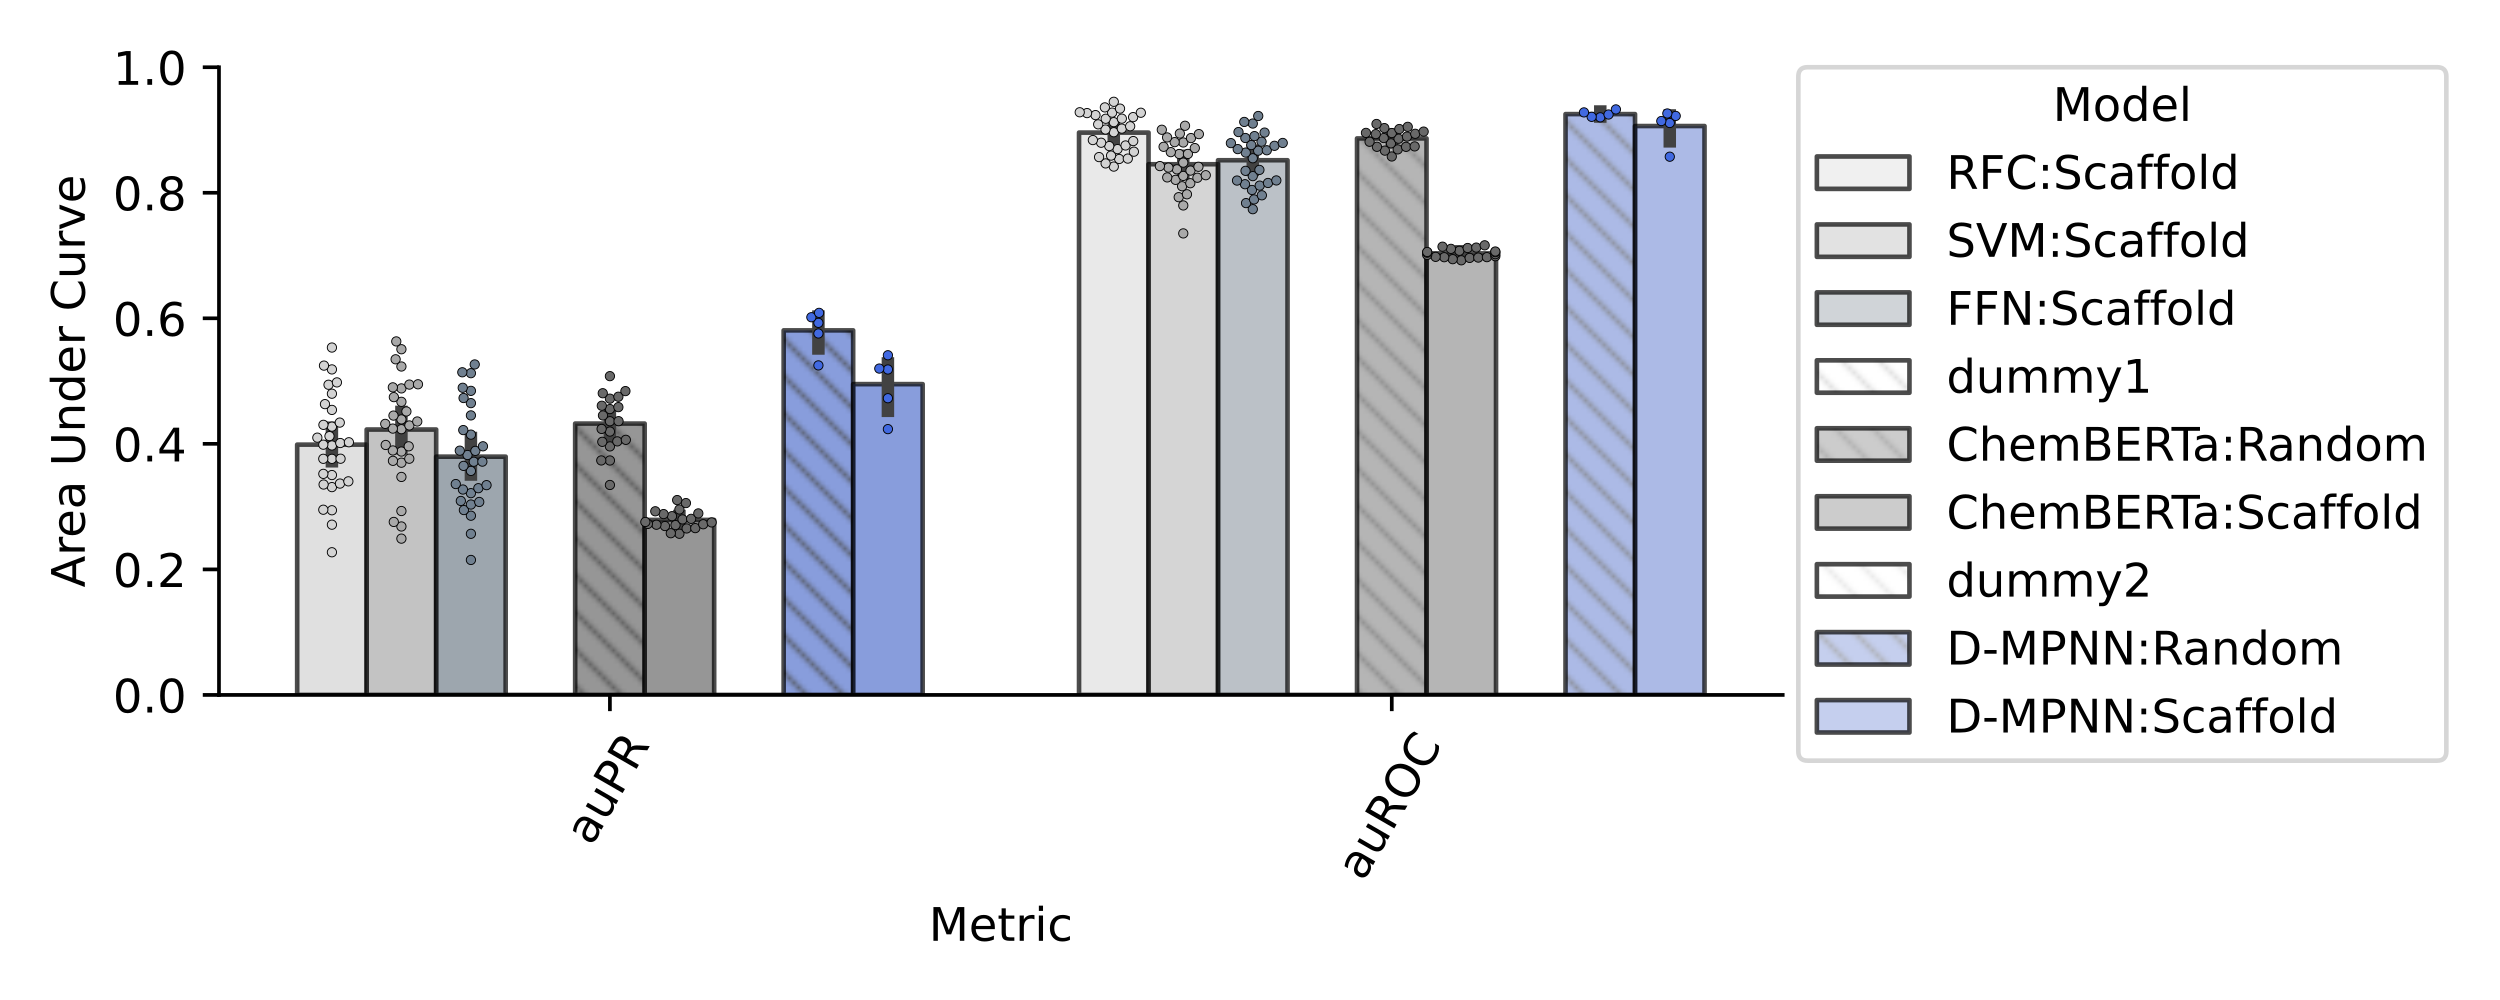 <?xml version="1.0" encoding="utf-8" standalone="no"?>
<!DOCTYPE svg PUBLIC "-//W3C//DTD SVG 1.1//EN"
  "http://www.w3.org/Graphics/SVG/1.1/DTD/svg11.dtd">
<!-- Created with matplotlib (https://matplotlib.org/) -->
<svg height="216pt" version="1.1" viewBox="0 0 540 216" width="540pt" xmlns="http://www.w3.org/2000/svg" xmlns:xlink="http://www.w3.org/1999/xlink">
 <defs>
  <style type="text/css">*{stroke-linecap:butt;stroke-linejoin:round;}</style>
 </defs>
 <g id="figure_1">
  <g id="patch_1">
   <path d="M 0 216 
L 540 216 
L 540 0 
L 0 0 
z
" style="fill:none;"/>
  </g>
  <g id="axes_1">
   <g id="patch_2">
    <path d="M 47.3 150.104 
L 385.065 150.104 
L 385.065 14.52 
L 47.3 14.52 
z
" style="fill:#ffffff;"/>
   </g>
   <g id="PathCollection_1"/>
   <g id="PathCollection_2"/>
   <g id="PathCollection_3"/>
   <g id="PathCollection_4"/>
   <g id="PathCollection_5"/>
   <g id="PathCollection_6"/>
   <g id="PathCollection_7"/>
   <g id="PathCollection_8"/>
   <g id="PathCollection_9"/>
   <g id="patch_3">
    <path clip-path="url(#p07500b5578)" d="M 64.188 150.104 
L 79.2 150.104 
L 79.2 96.044 
L 64.188 96.044 
z
" style="fill:url(#hd60ac4fd49);opacity:0.7;stroke:#000000;stroke-linejoin:miter;"/>
   </g>
   <g id="patch_4">
    <path clip-path="url(#p07500b5578)" d="M 233.071 150.104 
L 248.083 150.104 
L 248.083 28.64 
L 233.071 28.64 
z
" style="fill:url(#hd60ac4fd49);opacity:0.7;stroke:#000000;stroke-linejoin:miter;"/>
   </g>
   <g id="patch_5">
    <path clip-path="url(#p07500b5578)" d="M 79.2 150.104 
L 94.212 150.104 
L 94.212 92.777 
L 79.2 92.777 
z
" style="fill:url(#hd12422066b);opacity:0.7;stroke:#000000;stroke-linejoin:miter;"/>
   </g>
   <g id="patch_6">
    <path clip-path="url(#p07500b5578)" d="M 248.083 150.104 
L 263.094 150.104 
L 263.094 35.476 
L 248.083 35.476 
z
" style="fill:url(#hd12422066b);opacity:0.7;stroke:#000000;stroke-linejoin:miter;"/>
   </g>
   <g id="patch_7">
    <path clip-path="url(#p07500b5578)" d="M 94.212 150.104 
L 109.224 150.104 
L 109.224 98.639 
L 94.212 98.639 
z
" style="fill:url(#hf93d88d5cd);opacity:0.7;stroke:#000000;stroke-linejoin:miter;"/>
   </g>
   <g id="patch_8">
    <path clip-path="url(#p07500b5578)" d="M 263.094 150.104 
L 278.106 150.104 
L 278.106 34.614 
L 263.094 34.614 
z
" style="fill:url(#hf93d88d5cd);opacity:0.7;stroke:#000000;stroke-linejoin:miter;"/>
   </g>
   <g id="patch_9">
    <path clip-path="url(#p07500b5578)" d="M 109.224 150.104 
L 124.235 150.104 
L 124.235 163.662 
L 109.224 163.662 
z
" style="fill:url(#h8489434778);opacity:0.7;stroke:#000000;stroke-linejoin:miter;"/>
   </g>
   <g id="patch_10">
    <path clip-path="url(#p07500b5578)" d="M 278.106 150.104 
L 293.118 150.104 
L 293.118 163.662 
L 278.106 163.662 
z
" style="fill:url(#h8489434778);opacity:0.7;stroke:#000000;stroke-linejoin:miter;"/>
   </g>
   <g id="patch_11">
    <path clip-path="url(#p07500b5578)" d="M 124.235 150.104 
L 139.247 150.104 
L 139.247 91.493 
L 124.235 91.493 
z
" style="fill:url(#hffe187254b);opacity:0.7;stroke:#000000;stroke-linejoin:miter;"/>
   </g>
   <g id="patch_12">
    <path clip-path="url(#p07500b5578)" d="M 293.118 150.104 
L 308.13 150.104 
L 308.13 29.899 
L 293.118 29.899 
z
" style="fill:url(#hffe187254b);opacity:0.7;stroke:#000000;stroke-linejoin:miter;"/>
   </g>
   <g id="patch_13">
    <path clip-path="url(#p07500b5578)" d="M 139.247 150.104 
L 154.259 150.104 
L 154.259 112.296 
L 139.247 112.296 
z
" style="fill:url(#hb744f1c4ca);opacity:0.7;stroke:#000000;stroke-linejoin:miter;"/>
   </g>
   <g id="patch_14">
    <path clip-path="url(#p07500b5578)" d="M 308.13 150.104 
L 323.141 150.104 
L 323.141 54.724 
L 308.13 54.724 
z
" style="fill:url(#hb744f1c4ca);opacity:0.7;stroke:#000000;stroke-linejoin:miter;"/>
   </g>
   <g id="patch_15">
    <path clip-path="url(#p07500b5578)" d="M 154.259 150.104 
L 169.271 150.104 
L 169.271 163.662 
L 154.259 163.662 
z
" style="fill:url(#h8489434778);opacity:0.7;stroke:#000000;stroke-linejoin:miter;"/>
   </g>
   <g id="patch_16">
    <path clip-path="url(#p07500b5578)" d="M 323.141 150.104 
L 338.153 150.104 
L 338.153 163.662 
L 323.141 163.662 
z
" style="fill:url(#h8489434778);opacity:0.7;stroke:#000000;stroke-linejoin:miter;"/>
   </g>
   <g id="patch_17">
    <path clip-path="url(#p07500b5578)" d="M 169.271 150.104 
L 184.282 150.104 
L 184.282 71.359 
L 169.271 71.359 
z
" style="fill:url(#h738eefaf89);opacity:0.7;stroke:#000000;stroke-linejoin:miter;"/>
   </g>
   <g id="patch_18">
    <path clip-path="url(#p07500b5578)" d="M 338.153 150.104 
L 353.165 150.104 
L 353.165 24.645 
L 338.153 24.645 
z
" style="fill:url(#h738eefaf89);opacity:0.7;stroke:#000000;stroke-linejoin:miter;"/>
   </g>
   <g id="patch_19">
    <path clip-path="url(#p07500b5578)" d="M 184.282 150.104 
L 199.294 150.104 
L 199.294 82.972 
L 184.282 82.972 
z
" style="fill:url(#h04ea3e6611);opacity:0.7;stroke:#000000;stroke-linejoin:miter;"/>
   </g>
   <g id="patch_20">
    <path clip-path="url(#p07500b5578)" d="M 353.165 150.104 
L 368.177 150.104 
L 368.177 27.224 
L 353.165 27.224 
z
" style="fill:url(#h04ea3e6611);opacity:0.7;stroke:#000000;stroke-linejoin:miter;"/>
   </g>
   <g id="matplotlib.axis_1">
    <g id="xtick_1">
     <g id="line2d_1">
      <defs>
       <path d="M 0 0 
L 0 3.5 
" id="mfcec08f1b3" style="stroke:#000000;stroke-width:0.8;"/>
      </defs>
      <g>
       <use style="stroke:#000000;stroke-width:0.8;" x="131.741" xlink:href="#mfcec08f1b3" y="150.104"/>
      </g>
     </g>
     <g id="text_1">
      <!-- auPR -->
      <g transform="translate(127.77 182.938)rotate(-60)scale(0.1 -0.1)">
       <defs>
        <path d="M 34.281 27.484 
Q 23.391 27.484 19.188 25 
Q 14.984 22.516 14.984 16.5 
Q 14.984 11.719 18.141 8.906 
Q 21.297 6.109 26.703 6.109 
Q 34.188 6.109 38.703 11.406 
Q 43.219 16.703 43.219 25.484 
L 43.219 27.484 
z
M 52.203 31.203 
L 52.203 0 
L 43.219 0 
L 43.219 8.297 
Q 40.141 3.328 35.547 0.953 
Q 30.953 -1.422 24.312 -1.422 
Q 15.922 -1.422 10.953 3.297 
Q 6 8.016 6 15.922 
Q 6 25.141 12.172 29.828 
Q 18.359 34.516 30.609 34.516 
L 43.219 34.516 
L 43.219 35.406 
Q 43.219 41.609 39.141 45 
Q 35.062 48.391 27.688 48.391 
Q 23 48.391 18.547 47.266 
Q 14.109 46.141 10.016 43.891 
L 10.016 52.203 
Q 14.938 54.109 19.578 55.047 
Q 24.219 56 28.609 56 
Q 40.484 56 46.344 49.844 
Q 52.203 43.703 52.203 31.203 
z
" id="DejaVuSans-97"/>
        <path d="M 8.5 21.578 
L 8.5 54.688 
L 17.484 54.688 
L 17.484 21.922 
Q 17.484 14.156 20.5 10.266 
Q 23.531 6.391 29.594 6.391 
Q 36.859 6.391 41.078 11.031 
Q 45.312 15.672 45.312 23.688 
L 45.312 54.688 
L 54.297 54.688 
L 54.297 0 
L 45.312 0 
L 45.312 8.406 
Q 42.047 3.422 37.719 1 
Q 33.406 -1.422 27.688 -1.422 
Q 18.266 -1.422 13.375 4.438 
Q 8.5 10.297 8.5 21.578 
z
M 31.109 56 
z
" id="DejaVuSans-117"/>
        <path d="M 19.672 64.797 
L 19.672 37.406 
L 32.078 37.406 
Q 38.969 37.406 42.719 40.969 
Q 46.484 44.531 46.484 51.125 
Q 46.484 57.672 42.719 61.234 
Q 38.969 64.797 32.078 64.797 
z
M 9.812 72.906 
L 32.078 72.906 
Q 44.344 72.906 50.609 67.359 
Q 56.891 61.812 56.891 51.125 
Q 56.891 40.328 50.609 34.812 
Q 44.344 29.297 32.078 29.297 
L 19.672 29.297 
L 19.672 0 
L 9.812 0 
z
" id="DejaVuSans-80"/>
        <path d="M 44.391 34.188 
Q 47.562 33.109 50.562 29.594 
Q 53.562 26.078 56.594 19.922 
L 66.609 0 
L 56 0 
L 46.688 18.703 
Q 43.062 26.031 39.672 28.422 
Q 36.281 30.812 30.422 30.812 
L 19.672 30.812 
L 19.672 0 
L 9.812 0 
L 9.812 72.906 
L 32.078 72.906 
Q 44.578 72.906 50.734 67.672 
Q 56.891 62.453 56.891 51.906 
Q 56.891 45.016 53.688 40.469 
Q 50.484 35.938 44.391 34.188 
z
M 19.672 64.797 
L 19.672 38.922 
L 32.078 38.922 
Q 39.203 38.922 42.844 42.219 
Q 46.484 45.516 46.484 51.906 
Q 46.484 58.297 42.844 61.547 
Q 39.203 64.797 32.078 64.797 
z
" id="DejaVuSans-82"/>
       </defs>
       <use xlink:href="#DejaVuSans-97"/>
       <use x="61.279" xlink:href="#DejaVuSans-117"/>
       <use x="124.658" xlink:href="#DejaVuSans-80"/>
       <use x="184.961" xlink:href="#DejaVuSans-82"/>
      </g>
     </g>
    </g>
    <g id="xtick_2">
     <g id="line2d_2">
      <g>
       <use style="stroke:#000000;stroke-width:0.8;" x="300.624" xlink:href="#mfcec08f1b3" y="150.104"/>
      </g>
     </g>
     <g id="text_2">
      <!-- auROC -->
      <g transform="translate(294.446 190.581)rotate(-60)scale(0.1 -0.1)">
       <defs>
        <path d="M 39.406 66.219 
Q 28.656 66.219 22.328 58.203 
Q 16.016 50.203 16.016 36.375 
Q 16.016 22.609 22.328 14.594 
Q 28.656 6.594 39.406 6.594 
Q 50.141 6.594 56.422 14.594 
Q 62.703 22.609 62.703 36.375 
Q 62.703 50.203 56.422 58.203 
Q 50.141 66.219 39.406 66.219 
z
M 39.406 74.219 
Q 54.734 74.219 63.906 63.938 
Q 73.094 53.656 73.094 36.375 
Q 73.094 19.141 63.906 8.859 
Q 54.734 -1.422 39.406 -1.422 
Q 24.031 -1.422 14.812 8.828 
Q 5.609 19.094 5.609 36.375 
Q 5.609 53.656 14.812 63.938 
Q 24.031 74.219 39.406 74.219 
z
" id="DejaVuSans-79"/>
        <path d="M 64.406 67.281 
L 64.406 56.891 
Q 59.422 61.531 53.781 63.812 
Q 48.141 66.109 41.797 66.109 
Q 29.297 66.109 22.656 58.469 
Q 16.016 50.828 16.016 36.375 
Q 16.016 21.969 22.656 14.328 
Q 29.297 6.688 41.797 6.688 
Q 48.141 6.688 53.781 8.984 
Q 59.422 11.281 64.406 15.922 
L 64.406 5.609 
Q 59.234 2.094 53.438 0.328 
Q 47.656 -1.422 41.219 -1.422 
Q 24.656 -1.422 15.125 8.703 
Q 5.609 18.844 5.609 36.375 
Q 5.609 53.953 15.125 64.078 
Q 24.656 74.219 41.219 74.219 
Q 47.75 74.219 53.531 72.484 
Q 59.328 70.75 64.406 67.281 
z
" id="DejaVuSans-67"/>
       </defs>
       <use xlink:href="#DejaVuSans-97"/>
       <use x="61.279" xlink:href="#DejaVuSans-117"/>
       <use x="124.658" xlink:href="#DejaVuSans-82"/>
       <use x="194.141" xlink:href="#DejaVuSans-79"/>
       <use x="272.852" xlink:href="#DejaVuSans-67"/>
      </g>
     </g>
    </g>
    <g id="text_3">
     <!-- Metric -->
     <g transform="translate(200.638 203.219)scale(0.1 -0.1)">
      <defs>
       <path d="M 9.812 72.906 
L 24.516 72.906 
L 43.109 23.297 
L 61.812 72.906 
L 76.516 72.906 
L 76.516 0 
L 66.891 0 
L 66.891 64.016 
L 48.094 14.016 
L 38.188 14.016 
L 19.391 64.016 
L 19.391 0 
L 9.812 0 
z
" id="DejaVuSans-77"/>
       <path d="M 56.203 29.594 
L 56.203 25.203 
L 14.891 25.203 
Q 15.484 15.922 20.484 11.062 
Q 25.484 6.203 34.422 6.203 
Q 39.594 6.203 44.453 7.469 
Q 49.312 8.734 54.109 11.281 
L 54.109 2.781 
Q 49.266 0.734 44.188 -0.344 
Q 39.109 -1.422 33.891 -1.422 
Q 20.797 -1.422 13.156 6.188 
Q 5.516 13.812 5.516 26.812 
Q 5.516 40.234 12.766 48.109 
Q 20.016 56 32.328 56 
Q 43.359 56 49.781 48.891 
Q 56.203 41.797 56.203 29.594 
z
M 47.219 32.234 
Q 47.125 39.594 43.094 43.984 
Q 39.062 48.391 32.422 48.391 
Q 24.906 48.391 20.391 44.141 
Q 15.875 39.891 15.188 32.172 
z
" id="DejaVuSans-101"/>
       <path d="M 18.312 70.219 
L 18.312 54.688 
L 36.812 54.688 
L 36.812 47.703 
L 18.312 47.703 
L 18.312 18.016 
Q 18.312 11.328 20.141 9.422 
Q 21.969 7.516 27.594 7.516 
L 36.812 7.516 
L 36.812 0 
L 27.594 0 
Q 17.188 0 13.234 3.875 
Q 9.281 7.766 9.281 18.016 
L 9.281 47.703 
L 2.688 47.703 
L 2.688 54.688 
L 9.281 54.688 
L 9.281 70.219 
z
" id="DejaVuSans-116"/>
       <path d="M 41.109 46.297 
Q 39.594 47.172 37.812 47.578 
Q 36.031 48 33.891 48 
Q 26.266 48 22.188 43.047 
Q 18.109 38.094 18.109 28.812 
L 18.109 0 
L 9.078 0 
L 9.078 54.688 
L 18.109 54.688 
L 18.109 46.188 
Q 20.953 51.172 25.484 53.578 
Q 30.031 56 36.531 56 
Q 37.453 56 38.578 55.875 
Q 39.703 55.766 41.062 55.516 
z
" id="DejaVuSans-114"/>
       <path d="M 9.422 54.688 
L 18.406 54.688 
L 18.406 0 
L 9.422 0 
z
M 9.422 75.984 
L 18.406 75.984 
L 18.406 64.594 
L 9.422 64.594 
z
" id="DejaVuSans-105"/>
       <path d="M 48.781 52.594 
L 48.781 44.188 
Q 44.969 46.297 41.141 47.344 
Q 37.312 48.391 33.406 48.391 
Q 24.656 48.391 19.812 42.844 
Q 14.984 37.312 14.984 27.297 
Q 14.984 17.281 19.812 11.734 
Q 24.656 6.203 33.406 6.203 
Q 37.312 6.203 41.141 7.25 
Q 44.969 8.297 48.781 10.406 
L 48.781 2.094 
Q 45.016 0.344 40.984 -0.531 
Q 36.969 -1.422 32.422 -1.422 
Q 20.062 -1.422 12.781 6.344 
Q 5.516 14.109 5.516 27.297 
Q 5.516 40.672 12.859 48.328 
Q 20.219 56 33.016 56 
Q 37.156 56 41.109 55.141 
Q 45.062 54.297 48.781 52.594 
z
" id="DejaVuSans-99"/>
      </defs>
      <use xlink:href="#DejaVuSans-77"/>
      <use x="86.279" xlink:href="#DejaVuSans-101"/>
      <use x="147.803" xlink:href="#DejaVuSans-116"/>
      <use x="187.012" xlink:href="#DejaVuSans-114"/>
      <use x="228.125" xlink:href="#DejaVuSans-105"/>
      <use x="255.908" xlink:href="#DejaVuSans-99"/>
     </g>
    </g>
   </g>
   <g id="matplotlib.axis_2">
    <g id="ytick_1">
     <g id="line2d_3">
      <defs>
       <path d="M 0 0 
L -3.5 0 
" id="mbfa19e5d8d" style="stroke:#000000;stroke-width:0.8;"/>
      </defs>
      <g>
       <use style="stroke:#000000;stroke-width:0.8;" x="47.3" xlink:href="#mbfa19e5d8d" y="150.104"/>
      </g>
     </g>
     <g id="text_4">
      <!-- 0.0 -->
      <g transform="translate(24.397 153.903)scale(0.1 -0.1)">
       <defs>
        <path d="M 31.781 66.406 
Q 24.172 66.406 20.328 58.906 
Q 16.5 51.422 16.5 36.375 
Q 16.5 21.391 20.328 13.891 
Q 24.172 6.391 31.781 6.391 
Q 39.453 6.391 43.281 13.891 
Q 47.125 21.391 47.125 36.375 
Q 47.125 51.422 43.281 58.906 
Q 39.453 66.406 31.781 66.406 
z
M 31.781 74.219 
Q 44.047 74.219 50.516 64.516 
Q 56.984 54.828 56.984 36.375 
Q 56.984 17.969 50.516 8.266 
Q 44.047 -1.422 31.781 -1.422 
Q 19.531 -1.422 13.062 8.266 
Q 6.594 17.969 6.594 36.375 
Q 6.594 54.828 13.062 64.516 
Q 19.531 74.219 31.781 74.219 
z
" id="DejaVuSans-48"/>
        <path d="M 10.688 12.406 
L 21 12.406 
L 21 0 
L 10.688 0 
z
" id="DejaVuSans-46"/>
       </defs>
       <use xlink:href="#DejaVuSans-48"/>
       <use x="63.623" xlink:href="#DejaVuSans-46"/>
       <use x="95.41" xlink:href="#DejaVuSans-48"/>
      </g>
     </g>
    </g>
    <g id="ytick_2">
     <g id="line2d_4">
      <g>
       <use style="stroke:#000000;stroke-width:0.8;" x="47.3" xlink:href="#mbfa19e5d8d" y="122.987"/>
      </g>
     </g>
     <g id="text_5">
      <!-- 0.2 -->
      <g transform="translate(24.397 126.786)scale(0.1 -0.1)">
       <defs>
        <path d="M 19.188 8.297 
L 53.609 8.297 
L 53.609 0 
L 7.328 0 
L 7.328 8.297 
Q 12.938 14.109 22.625 23.891 
Q 32.328 33.688 34.812 36.531 
Q 39.547 41.844 41.422 45.531 
Q 43.312 49.219 43.312 52.781 
Q 43.312 58.594 39.234 62.25 
Q 35.156 65.922 28.609 65.922 
Q 23.969 65.922 18.812 64.312 
Q 13.672 62.703 7.812 59.422 
L 7.812 69.391 
Q 13.766 71.781 18.938 73 
Q 24.125 74.219 28.422 74.219 
Q 39.75 74.219 46.484 68.547 
Q 53.219 62.891 53.219 53.422 
Q 53.219 48.922 51.531 44.891 
Q 49.859 40.875 45.406 35.406 
Q 44.188 33.984 37.641 27.219 
Q 31.109 20.453 19.188 8.297 
z
" id="DejaVuSans-50"/>
       </defs>
       <use xlink:href="#DejaVuSans-48"/>
       <use x="63.623" xlink:href="#DejaVuSans-46"/>
       <use x="95.41" xlink:href="#DejaVuSans-50"/>
      </g>
     </g>
    </g>
    <g id="ytick_3">
     <g id="line2d_5">
      <g>
       <use style="stroke:#000000;stroke-width:0.8;" x="47.3" xlink:href="#mbfa19e5d8d" y="95.87"/>
      </g>
     </g>
     <g id="text_6">
      <!-- 0.4 -->
      <g transform="translate(24.397 99.67)scale(0.1 -0.1)">
       <defs>
        <path d="M 37.797 64.312 
L 12.891 25.391 
L 37.797 25.391 
z
M 35.203 72.906 
L 47.609 72.906 
L 47.609 25.391 
L 58.016 25.391 
L 58.016 17.188 
L 47.609 17.188 
L 47.609 0 
L 37.797 0 
L 37.797 17.188 
L 4.891 17.188 
L 4.891 26.703 
z
" id="DejaVuSans-52"/>
       </defs>
       <use xlink:href="#DejaVuSans-48"/>
       <use x="63.623" xlink:href="#DejaVuSans-46"/>
       <use x="95.41" xlink:href="#DejaVuSans-52"/>
      </g>
     </g>
    </g>
    <g id="ytick_4">
     <g id="line2d_6">
      <g>
       <use style="stroke:#000000;stroke-width:0.8;" x="47.3" xlink:href="#mbfa19e5d8d" y="68.754"/>
      </g>
     </g>
     <g id="text_7">
      <!-- 0.6 -->
      <g transform="translate(24.397 72.553)scale(0.1 -0.1)">
       <defs>
        <path d="M 33.016 40.375 
Q 26.375 40.375 22.484 35.828 
Q 18.609 31.297 18.609 23.391 
Q 18.609 15.531 22.484 10.953 
Q 26.375 6.391 33.016 6.391 
Q 39.656 6.391 43.531 10.953 
Q 47.406 15.531 47.406 23.391 
Q 47.406 31.297 43.531 35.828 
Q 39.656 40.375 33.016 40.375 
z
M 52.594 71.297 
L 52.594 62.312 
Q 48.875 64.062 45.094 64.984 
Q 41.312 65.922 37.594 65.922 
Q 27.828 65.922 22.672 59.328 
Q 17.531 52.734 16.797 39.406 
Q 19.672 43.656 24.016 45.922 
Q 28.375 48.188 33.594 48.188 
Q 44.578 48.188 50.953 41.516 
Q 57.328 34.859 57.328 23.391 
Q 57.328 12.156 50.688 5.359 
Q 44.047 -1.422 33.016 -1.422 
Q 20.359 -1.422 13.672 8.266 
Q 6.984 17.969 6.984 36.375 
Q 6.984 53.656 15.188 63.938 
Q 23.391 74.219 37.203 74.219 
Q 40.922 74.219 44.703 73.484 
Q 48.484 72.75 52.594 71.297 
z
" id="DejaVuSans-54"/>
       </defs>
       <use xlink:href="#DejaVuSans-48"/>
       <use x="63.623" xlink:href="#DejaVuSans-46"/>
       <use x="95.41" xlink:href="#DejaVuSans-54"/>
      </g>
     </g>
    </g>
    <g id="ytick_5">
     <g id="line2d_7">
      <g>
       <use style="stroke:#000000;stroke-width:0.8;" x="47.3" xlink:href="#mbfa19e5d8d" y="41.637"/>
      </g>
     </g>
     <g id="text_8">
      <!-- 0.8 -->
      <g transform="translate(24.397 45.436)scale(0.1 -0.1)">
       <defs>
        <path d="M 31.781 34.625 
Q 24.75 34.625 20.719 30.859 
Q 16.703 27.094 16.703 20.516 
Q 16.703 13.922 20.719 10.156 
Q 24.75 6.391 31.781 6.391 
Q 38.812 6.391 42.859 10.172 
Q 46.922 13.969 46.922 20.516 
Q 46.922 27.094 42.891 30.859 
Q 38.875 34.625 31.781 34.625 
z
M 21.922 38.812 
Q 15.578 40.375 12.031 44.719 
Q 8.5 49.078 8.5 55.328 
Q 8.5 64.062 14.719 69.141 
Q 20.953 74.219 31.781 74.219 
Q 42.672 74.219 48.875 69.141 
Q 55.078 64.062 55.078 55.328 
Q 55.078 49.078 51.531 44.719 
Q 48 40.375 41.703 38.812 
Q 48.828 37.156 52.797 32.312 
Q 56.781 27.484 56.781 20.516 
Q 56.781 9.906 50.312 4.234 
Q 43.844 -1.422 31.781 -1.422 
Q 19.734 -1.422 13.25 4.234 
Q 6.781 9.906 6.781 20.516 
Q 6.781 27.484 10.781 32.312 
Q 14.797 37.156 21.922 38.812 
z
M 18.312 54.391 
Q 18.312 48.734 21.844 45.562 
Q 25.391 42.391 31.781 42.391 
Q 38.141 42.391 41.719 45.562 
Q 45.312 48.734 45.312 54.391 
Q 45.312 60.062 41.719 63.234 
Q 38.141 66.406 31.781 66.406 
Q 25.391 66.406 21.844 63.234 
Q 18.312 60.062 18.312 54.391 
z
" id="DejaVuSans-56"/>
       </defs>
       <use xlink:href="#DejaVuSans-48"/>
       <use x="63.623" xlink:href="#DejaVuSans-46"/>
       <use x="95.41" xlink:href="#DejaVuSans-56"/>
      </g>
     </g>
    </g>
    <g id="ytick_6">
     <g id="line2d_8">
      <g>
       <use style="stroke:#000000;stroke-width:0.8;" x="47.3" xlink:href="#mbfa19e5d8d" y="14.52"/>
      </g>
     </g>
     <g id="text_9">
      <!-- 1.0 -->
      <g transform="translate(24.397 18.319)scale(0.1 -0.1)">
       <defs>
        <path d="M 12.406 8.297 
L 28.516 8.297 
L 28.516 63.922 
L 10.984 60.406 
L 10.984 69.391 
L 28.422 72.906 
L 38.281 72.906 
L 38.281 8.297 
L 54.391 8.297 
L 54.391 0 
L 12.406 0 
z
" id="DejaVuSans-49"/>
       </defs>
       <use xlink:href="#DejaVuSans-49"/>
       <use x="63.623" xlink:href="#DejaVuSans-46"/>
       <use x="95.41" xlink:href="#DejaVuSans-48"/>
      </g>
     </g>
    </g>
    <g id="text_10">
     <!-- Area Under Curve -->
     <g transform="translate(18.317 126.88)rotate(-90)scale(0.1 -0.1)">
      <defs>
       <path d="M 34.188 63.188 
L 20.797 26.906 
L 47.609 26.906 
z
M 28.609 72.906 
L 39.797 72.906 
L 67.578 0 
L 57.328 0 
L 50.688 18.703 
L 17.828 18.703 
L 11.188 0 
L 0.781 0 
z
" id="DejaVuSans-65"/>
       <path id="DejaVuSans-32"/>
       <path d="M 8.688 72.906 
L 18.609 72.906 
L 18.609 28.609 
Q 18.609 16.891 22.844 11.734 
Q 27.094 6.594 36.625 6.594 
Q 46.094 6.594 50.344 11.734 
Q 54.594 16.891 54.594 28.609 
L 54.594 72.906 
L 64.5 72.906 
L 64.5 27.391 
Q 64.5 13.141 57.438 5.859 
Q 50.391 -1.422 36.625 -1.422 
Q 22.797 -1.422 15.734 5.859 
Q 8.688 13.141 8.688 27.391 
z
" id="DejaVuSans-85"/>
       <path d="M 54.891 33.016 
L 54.891 0 
L 45.906 0 
L 45.906 32.719 
Q 45.906 40.484 42.875 44.328 
Q 39.844 48.188 33.797 48.188 
Q 26.516 48.188 22.312 43.547 
Q 18.109 38.922 18.109 30.906 
L 18.109 0 
L 9.078 0 
L 9.078 54.688 
L 18.109 54.688 
L 18.109 46.188 
Q 21.344 51.125 25.703 53.562 
Q 30.078 56 35.797 56 
Q 45.219 56 50.047 50.172 
Q 54.891 44.344 54.891 33.016 
z
" id="DejaVuSans-110"/>
       <path d="M 45.406 46.391 
L 45.406 75.984 
L 54.391 75.984 
L 54.391 0 
L 45.406 0 
L 45.406 8.203 
Q 42.578 3.328 38.25 0.953 
Q 33.938 -1.422 27.875 -1.422 
Q 17.969 -1.422 11.734 6.484 
Q 5.516 14.406 5.516 27.297 
Q 5.516 40.188 11.734 48.094 
Q 17.969 56 27.875 56 
Q 33.938 56 38.25 53.625 
Q 42.578 51.266 45.406 46.391 
z
M 14.797 27.297 
Q 14.797 17.391 18.875 11.75 
Q 22.953 6.109 30.078 6.109 
Q 37.203 6.109 41.297 11.75 
Q 45.406 17.391 45.406 27.297 
Q 45.406 37.203 41.297 42.844 
Q 37.203 48.484 30.078 48.484 
Q 22.953 48.484 18.875 42.844 
Q 14.797 37.203 14.797 27.297 
z
" id="DejaVuSans-100"/>
       <path d="M 2.984 54.688 
L 12.5 54.688 
L 29.594 8.797 
L 46.688 54.688 
L 56.203 54.688 
L 35.688 0 
L 23.484 0 
z
" id="DejaVuSans-118"/>
      </defs>
      <use xlink:href="#DejaVuSans-65"/>
      <use x="68.408" xlink:href="#DejaVuSans-114"/>
      <use x="107.271" xlink:href="#DejaVuSans-101"/>
      <use x="168.795" xlink:href="#DejaVuSans-97"/>
      <use x="230.074" xlink:href="#DejaVuSans-32"/>
      <use x="261.861" xlink:href="#DejaVuSans-85"/>
      <use x="335.055" xlink:href="#DejaVuSans-110"/>
      <use x="398.434" xlink:href="#DejaVuSans-100"/>
      <use x="461.91" xlink:href="#DejaVuSans-101"/>
      <use x="523.434" xlink:href="#DejaVuSans-114"/>
      <use x="564.547" xlink:href="#DejaVuSans-32"/>
      <use x="596.334" xlink:href="#DejaVuSans-67"/>
      <use x="666.158" xlink:href="#DejaVuSans-117"/>
      <use x="729.537" xlink:href="#DejaVuSans-114"/>
      <use x="770.65" xlink:href="#DejaVuSans-118"/>
      <use x="829.83" xlink:href="#DejaVuSans-101"/>
     </g>
    </g>
   </g>
   <g id="line2d_9">
    <path clip-path="url(#p07500b5578)" d="M 71.694 99.638 
L 71.694 92.391 
" style="fill:none;stroke:#424242;stroke-linecap:square;stroke-width:2.7;"/>
   </g>
   <g id="line2d_10">
    <path clip-path="url(#p07500b5578)" d="M 240.577 30.047 
L 240.577 27.219 
" style="fill:none;stroke:#424242;stroke-linecap:square;stroke-width:2.7;"/>
   </g>
   <g id="line2d_11">
    <path clip-path="url(#p07500b5578)" d="M 86.706 96.833 
L 86.706 88.979 
" style="fill:none;stroke:#424242;stroke-linecap:square;stroke-width:2.7;"/>
   </g>
   <g id="line2d_12">
    <path clip-path="url(#p07500b5578)" d="M 255.588 37.474 
L 255.588 33.656 
" style="fill:none;stroke:#424242;stroke-linecap:square;stroke-width:2.7;"/>
   </g>
   <g id="line2d_13">
    <path clip-path="url(#p07500b5578)" d="M 101.718 102.503 
L 101.718 94.602 
" style="fill:none;stroke:#424242;stroke-linecap:square;stroke-width:2.7;"/>
   </g>
   <g id="line2d_14">
    <path clip-path="url(#p07500b5578)" d="M 270.6 36.692 
L 270.6 32.557 
" style="fill:none;stroke:#424242;stroke-linecap:square;stroke-width:2.7;"/>
   </g>
   <g id="line2d_15">
    <path clip-path="url(#p07500b5578)" d="M 0 0 
" style="fill:none;stroke:#424242;stroke-linecap:square;stroke-width:2.7;"/>
   </g>
   <g id="line2d_16">
    <path clip-path="url(#p07500b5578)" d="M 0 0 
" style="fill:none;stroke:#424242;stroke-linecap:square;stroke-width:2.7;"/>
   </g>
   <g id="line2d_17">
    <path clip-path="url(#p07500b5578)" d="M 131.741 94.168 
L 131.741 89.1 
" style="fill:none;stroke:#424242;stroke-linecap:square;stroke-width:2.7;"/>
   </g>
   <g id="line2d_18">
    <path clip-path="url(#p07500b5578)" d="M 300.624 30.701 
L 300.624 29.088 
" style="fill:none;stroke:#424242;stroke-linecap:square;stroke-width:2.7;"/>
   </g>
   <g id="line2d_19">
    <path clip-path="url(#p07500b5578)" d="M 146.753 113.09 
L 146.753 111.458 
" style="fill:none;stroke:#424242;stroke-linecap:square;stroke-width:2.7;"/>
   </g>
   <g id="line2d_20">
    <path clip-path="url(#p07500b5578)" d="M 315.636 55.162 
L 315.636 54.278 
" style="fill:none;stroke:#424242;stroke-linecap:square;stroke-width:2.7;"/>
   </g>
   <g id="line2d_21">
    <path clip-path="url(#p07500b5578)" d="M 0 0 
" style="fill:none;stroke:#424242;stroke-linecap:square;stroke-width:2.7;"/>
   </g>
   <g id="line2d_22">
    <path clip-path="url(#p07500b5578)" d="M 0 0 
" style="fill:none;stroke:#424242;stroke-linecap:square;stroke-width:2.7;"/>
   </g>
   <g id="line2d_23">
    <path clip-path="url(#p07500b5578)" d="M 176.777 75.277 
L 176.777 68.388 
" style="fill:none;stroke:#424242;stroke-linecap:square;stroke-width:2.7;"/>
   </g>
   <g id="line2d_24">
    <path clip-path="url(#p07500b5578)" d="M 345.659 25.178 
L 345.659 24.083 
" style="fill:none;stroke:#424242;stroke-linecap:square;stroke-width:2.7;"/>
   </g>
   <g id="line2d_25">
    <path clip-path="url(#p07500b5578)" d="M 191.788 88.739 
L 191.788 78.5 
" style="fill:none;stroke:#424242;stroke-linecap:square;stroke-width:2.7;"/>
   </g>
   <g id="line2d_26">
    <path clip-path="url(#p07500b5578)" d="M 360.671 30.525 
L 360.671 24.944 
" style="fill:none;stroke:#424242;stroke-linecap:square;stroke-width:2.7;"/>
   </g>
   <g id="patch_21">
    <path d="M 47.3 150.104 
L 47.3 14.52 
" style="fill:none;stroke:#000000;stroke-linecap:square;stroke-linejoin:miter;stroke-width:0.8;"/>
   </g>
   <g id="patch_22">
    <path d="M 47.3 150.104 
L 385.065 150.104 
" style="fill:none;stroke:#000000;stroke-linecap:square;stroke-linejoin:miter;stroke-width:0.8;"/>
   </g>
   <g id="PathCollection_10">
    <defs>
     <path d="M 0 1 
C 0.265 1 0.52 0.895 0.707 0.707 
C 0.895 0.52 1 0.265 1 -0 
C 1 -0.265 0.895 -0.52 0.707 -0.707 
C 0.52 -0.895 0.265 -1 0 -1 
C -0.265 -1 -0.52 -0.895 -0.707 -0.707 
C -0.895 -0.52 -1 -0.265 -1 0 
C -1 0.265 -0.895 0.52 -0.707 0.707 
C -0.52 0.895 -0.265 1 0 1 
z
" id="C0_0_0b6e3f4e7f"/>
    </defs>
    <g clip-path="url(#p07500b5578)">
     <use style="fill:#d3d3d3;stroke:#000000;stroke-width:0.2;" x="71.694" xlink:href="#C0_0_0b6e3f4e7f" y="119.289"/>
    </g>
    <g clip-path="url(#p07500b5578)">
     <use style="fill:#d3d3d3;stroke:#000000;stroke-width:0.2;" x="71.694" xlink:href="#C0_0_0b6e3f4e7f" y="113.333"/>
    </g>
    <g clip-path="url(#p07500b5578)">
     <use style="fill:#d3d3d3;stroke:#000000;stroke-width:0.2;" x="71.694" xlink:href="#C0_0_0b6e3f4e7f" y="110.216"/>
    </g>
    <g clip-path="url(#p07500b5578)">
     <use style="fill:#d3d3d3;stroke:#000000;stroke-width:0.2;" x="69.833" xlink:href="#C0_0_0b6e3f4e7f" y="110.099"/>
    </g>
    <g clip-path="url(#p07500b5578)">
     <use style="fill:#d3d3d3;stroke:#000000;stroke-width:0.2;" x="71.694" xlink:href="#C0_0_0b6e3f4e7f" y="105.216"/>
    </g>
    <g clip-path="url(#p07500b5578)">
     <use style="fill:#d3d3d3;stroke:#000000;stroke-width:0.2;" x="69.897" xlink:href="#C0_0_0b6e3f4e7f" y="104.658"/>
    </g>
    <g clip-path="url(#p07500b5578)">
     <use style="fill:#d3d3d3;stroke:#000000;stroke-width:0.2;" x="73.431" xlink:href="#C0_0_0b6e3f4e7f" y="104.451"/>
    </g>
    <g clip-path="url(#p07500b5578)">
     <use style="fill:#d3d3d3;stroke:#000000;stroke-width:0.2;" x="75.246" xlink:href="#C0_0_0b6e3f4e7f" y="103.972"/>
    </g>
    <g clip-path="url(#p07500b5578)">
     <use style="fill:#d3d3d3;stroke:#000000;stroke-width:0.2;" x="71.694" xlink:href="#C0_0_0b6e3f4e7f" y="102.61"/>
    </g>
    <g clip-path="url(#p07500b5578)">
     <use style="fill:#d3d3d3;stroke:#000000;stroke-width:0.2;" x="69.843" xlink:href="#C0_0_0b6e3f4e7f" y="102.356"/>
    </g>
    <g clip-path="url(#p07500b5578)">
     <use style="fill:#d3d3d3;stroke:#000000;stroke-width:0.2;" x="71.694" xlink:href="#C0_0_0b6e3f4e7f" y="99.108"/>
    </g>
    <g clip-path="url(#p07500b5578)">
     <use style="fill:#d3d3d3;stroke:#000000;stroke-width:0.2;" x="69.83" xlink:href="#C0_0_0b6e3f4e7f" y="99.1"/>
    </g>
    <g clip-path="url(#p07500b5578)">
     <use style="fill:#d3d3d3;stroke:#000000;stroke-width:0.2;" x="73.558" xlink:href="#C0_0_0b6e3f4e7f" y="99.083"/>
    </g>
    <g clip-path="url(#p07500b5578)">
     <use style="fill:#d3d3d3;stroke:#000000;stroke-width:0.2;" x="71.694" xlink:href="#C0_0_0b6e3f4e7f" y="96.22"/>
    </g>
    <g clip-path="url(#p07500b5578)">
     <use style="fill:#d3d3d3;stroke:#000000;stroke-width:0.2;" x="69.836" xlink:href="#C0_0_0b6e3f4e7f" y="96.052"/>
    </g>
    <g clip-path="url(#p07500b5578)">
     <use style="fill:#d3d3d3;stroke:#000000;stroke-width:0.2;" x="73.499" xlink:href="#C0_0_0b6e3f4e7f" y="95.694"/>
    </g>
    <g clip-path="url(#p07500b5578)">
     <use style="fill:#d3d3d3;stroke:#000000;stroke-width:0.2;" x="75.358" xlink:href="#C0_0_0b6e3f4e7f" y="95.53"/>
    </g>
    <g clip-path="url(#p07500b5578)">
     <use style="fill:#d3d3d3;stroke:#000000;stroke-width:0.2;" x="68.547" xlink:href="#C0_0_0b6e3f4e7f" y="94.532"/>
    </g>
    <g clip-path="url(#p07500b5578)">
     <use style="fill:#d3d3d3;stroke:#000000;stroke-width:0.2;" x="71.166" xlink:href="#C0_0_0b6e3f4e7f" y="94.204"/>
    </g>
    <g clip-path="url(#p07500b5578)">
     <use style="fill:#d3d3d3;stroke:#000000;stroke-width:0.2;" x="71.694" xlink:href="#C0_0_0b6e3f4e7f" y="92.154"/>
    </g>
    <g clip-path="url(#p07500b5578)">
     <use style="fill:#d3d3d3;stroke:#000000;stroke-width:0.2;" x="69.862" xlink:href="#C0_0_0b6e3f4e7f" y="91.764"/>
    </g>
    <g clip-path="url(#p07500b5578)">
     <use style="fill:#d3d3d3;stroke:#000000;stroke-width:0.2;" x="73.389" xlink:href="#C0_0_0b6e3f4e7f" y="91.279"/>
    </g>
    <g clip-path="url(#p07500b5578)">
     <use style="fill:#d3d3d3;stroke:#000000;stroke-width:0.2;" x="71.694" xlink:href="#C0_0_0b6e3f4e7f" y="88.541"/>
    </g>
    <g clip-path="url(#p07500b5578)">
     <use style="fill:#d3d3d3;stroke:#000000;stroke-width:0.2;" x="70.194" xlink:href="#C0_0_0b6e3f4e7f" y="87.293"/>
    </g>
    <g clip-path="url(#p07500b5578)">
     <use style="fill:#d3d3d3;stroke:#000000;stroke-width:0.2;" x="71.694" xlink:href="#C0_0_0b6e3f4e7f" y="85.039"/>
    </g>
    <g clip-path="url(#p07500b5578)">
     <use style="fill:#d3d3d3;stroke:#000000;stroke-width:0.2;" x="70.962" xlink:href="#C0_0_0b6e3f4e7f" y="83.105"/>
    </g>
    <g clip-path="url(#p07500b5578)">
     <use style="fill:#d3d3d3;stroke:#000000;stroke-width:0.2;" x="72.772" xlink:href="#C0_0_0b6e3f4e7f" y="82.599"/>
    </g>
    <g clip-path="url(#p07500b5578)">
     <use style="fill:#d3d3d3;stroke:#000000;stroke-width:0.2;" x="71.694" xlink:href="#C0_0_0b6e3f4e7f" y="79.794"/>
    </g>
    <g clip-path="url(#p07500b5578)">
     <use style="fill:#d3d3d3;stroke:#000000;stroke-width:0.2;" x="69.979" xlink:href="#C0_0_0b6e3f4e7f" y="78.971"/>
    </g>
    <g clip-path="url(#p07500b5578)">
     <use style="fill:#d3d3d3;stroke:#000000;stroke-width:0.2;" x="71.694" xlink:href="#C0_0_0b6e3f4e7f" y="75.069"/>
    </g>
   </g>
   <g id="PathCollection_11">
    <defs>
     <path d="M 0 1 
C 0.265 1 0.52 0.895 0.707 0.707 
C 0.895 0.52 1 0.265 1 -0 
C 1 -0.265 0.895 -0.52 0.707 -0.707 
C 0.52 -0.895 0.265 -1 0 -1 
C -0.265 -1 -0.52 -0.895 -0.707 -0.707 
C -0.895 -0.52 -1 -0.265 -1 0 
C -1 0.265 -0.895 0.52 -0.707 0.707 
C -0.52 0.895 -0.265 1 0 1 
z
" id="C1_0_fa03f61bbf"/>
    </defs>
    <g clip-path="url(#p07500b5578)">
     <use style="fill:#a9a9a9;stroke:#000000;stroke-width:0.2;" x="86.706" xlink:href="#C1_0_fa03f61bbf" y="116.345"/>
    </g>
    <g clip-path="url(#p07500b5578)">
     <use style="fill:#a9a9a9;stroke:#000000;stroke-width:0.2;" x="86.706" xlink:href="#C1_0_fa03f61bbf" y="113.719"/>
    </g>
    <g clip-path="url(#p07500b5578)">
     <use style="fill:#a9a9a9;stroke:#000000;stroke-width:0.2;" x="85.057" xlink:href="#C1_0_fa03f61bbf" y="112.738"/>
    </g>
    <g clip-path="url(#p07500b5578)">
     <use style="fill:#a9a9a9;stroke:#000000;stroke-width:0.2;" x="86.706" xlink:href="#C1_0_fa03f61bbf" y="110.381"/>
    </g>
    <g clip-path="url(#p07500b5578)">
     <use style="fill:#a9a9a9;stroke:#000000;stroke-width:0.2;" x="86.706" xlink:href="#C1_0_fa03f61bbf" y="103.019"/>
    </g>
    <g clip-path="url(#p07500b5578)">
     <use style="fill:#a9a9a9;stroke:#000000;stroke-width:0.2;" x="86.706" xlink:href="#C1_0_fa03f61bbf" y="99.943"/>
    </g>
    <g clip-path="url(#p07500b5578)">
     <use style="fill:#a9a9a9;stroke:#000000;stroke-width:0.2;" x="84.877" xlink:href="#C1_0_fa03f61bbf" y="99.537"/>
    </g>
    <g clip-path="url(#p07500b5578)">
     <use style="fill:#a9a9a9;stroke:#000000;stroke-width:0.2;" x="88.407" xlink:href="#C1_0_fa03f61bbf" y="99.083"/>
    </g>
    <g clip-path="url(#p07500b5578)">
     <use style="fill:#a9a9a9;stroke:#000000;stroke-width:0.2;" x="86.706" xlink:href="#C1_0_fa03f61bbf" y="97.532"/>
    </g>
    <g clip-path="url(#p07500b5578)">
     <use style="fill:#a9a9a9;stroke:#000000;stroke-width:0.2;" x="84.853" xlink:href="#C1_0_fa03f61bbf" y="97.3"/>
    </g>
    <g clip-path="url(#p07500b5578)">
     <use style="fill:#a9a9a9;stroke:#000000;stroke-width:0.2;" x="88.279" xlink:href="#C1_0_fa03f61bbf" y="96.403"/>
    </g>
    <g clip-path="url(#p07500b5578)">
     <use style="fill:#a9a9a9;stroke:#000000;stroke-width:0.2;" x="83.313" xlink:href="#C1_0_fa03f61bbf" y="96.115"/>
    </g>
    <g clip-path="url(#p07500b5578)">
     <use style="fill:#a9a9a9;stroke:#000000;stroke-width:0.2;" x="86.706" xlink:href="#C1_0_fa03f61bbf" y="92.708"/>
    </g>
    <g clip-path="url(#p07500b5578)">
     <use style="fill:#a9a9a9;stroke:#000000;stroke-width:0.2;" x="84.845" xlink:href="#C1_0_fa03f61bbf" y="92.575"/>
    </g>
    <g clip-path="url(#p07500b5578)">
     <use style="fill:#a9a9a9;stroke:#000000;stroke-width:0.2;" x="88.426" xlink:href="#C1_0_fa03f61bbf" y="91.897"/>
    </g>
    <g clip-path="url(#p07500b5578)">
     <use style="fill:#a9a9a9;stroke:#000000;stroke-width:0.2;" x="83.214" xlink:href="#C1_0_fa03f61bbf" y="91.557"/>
    </g>
    <g clip-path="url(#p07500b5578)">
     <use style="fill:#a9a9a9;stroke:#000000;stroke-width:0.2;" x="90.13" xlink:href="#C1_0_fa03f61bbf" y="91.044"/>
    </g>
    <g clip-path="url(#p07500b5578)">
     <use style="fill:#a9a9a9;stroke:#000000;stroke-width:0.2;" x="86.706" xlink:href="#C1_0_fa03f61bbf" y="90.592"/>
    </g>
    <g clip-path="url(#p07500b5578)">
     <use style="fill:#a9a9a9;stroke:#000000;stroke-width:0.2;" x="84.991" xlink:href="#C1_0_fa03f61bbf" y="89.767"/>
    </g>
    <g clip-path="url(#p07500b5578)">
     <use style="fill:#a9a9a9;stroke:#000000;stroke-width:0.2;" x="87.783" xlink:href="#C1_0_fa03f61bbf" y="88.876"/>
    </g>
    <g clip-path="url(#p07500b5578)">
     <use style="fill:#a9a9a9;stroke:#000000;stroke-width:0.2;" x="86.706" xlink:href="#C1_0_fa03f61bbf" y="86.794"/>
    </g>
    <g clip-path="url(#p07500b5578)">
     <use style="fill:#a9a9a9;stroke:#000000;stroke-width:0.2;" x="85.072" xlink:href="#C1_0_fa03f61bbf" y="85.781"/>
    </g>
    <g clip-path="url(#p07500b5578)">
     <use style="fill:#a9a9a9;stroke:#000000;stroke-width:0.2;" x="86.706" xlink:href="#C1_0_fa03f61bbf" y="83.896"/>
    </g>
    <g clip-path="url(#p07500b5578)">
     <use style="fill:#a9a9a9;stroke:#000000;stroke-width:0.2;" x="84.852" xlink:href="#C1_0_fa03f61bbf" y="83.671"/>
    </g>
    <g clip-path="url(#p07500b5578)">
     <use style="fill:#a9a9a9;stroke:#000000;stroke-width:0.2;" x="88.421" xlink:href="#C1_0_fa03f61bbf" y="83.071"/>
    </g>
    <g clip-path="url(#p07500b5578)">
     <use style="fill:#a9a9a9;stroke:#000000;stroke-width:0.2;" x="90.284" xlink:href="#C1_0_fa03f61bbf" y="83.007"/>
    </g>
    <g clip-path="url(#p07500b5578)">
     <use style="fill:#a9a9a9;stroke:#000000;stroke-width:0.2;" x="86.706" xlink:href="#C1_0_fa03f61bbf" y="79.165"/>
    </g>
    <g clip-path="url(#p07500b5578)">
     <use style="fill:#a9a9a9;stroke:#000000;stroke-width:0.2;" x="85.453" xlink:href="#C1_0_fa03f61bbf" y="77.608"/>
    </g>
    <g clip-path="url(#p07500b5578)">
     <use style="fill:#a9a9a9;stroke:#000000;stroke-width:0.2;" x="86.706" xlink:href="#C1_0_fa03f61bbf" y="75.436"/>
    </g>
    <g clip-path="url(#p07500b5578)">
     <use style="fill:#a9a9a9;stroke:#000000;stroke-width:0.2;" x="85.597" xlink:href="#C1_0_fa03f61bbf" y="73.747"/>
    </g>
   </g>
   <g id="PathCollection_12">
    <defs>
     <path d="M 0 1 
C 0.265 1 0.52 0.895 0.707 0.707 
C 0.895 0.52 1 0.265 1 -0 
C 1 -0.265 0.895 -0.52 0.707 -0.707 
C 0.52 -0.895 0.265 -1 0 -1 
C -0.265 -1 -0.52 -0.895 -0.707 -0.707 
C -0.895 -0.52 -1 -0.265 -1 0 
C -1 0.265 -0.895 0.52 -0.707 0.707 
C -0.52 0.895 -0.265 1 0 1 
z
" id="C2_0_346b6f4b02"/>
    </defs>
    <g clip-path="url(#p07500b5578)">
     <use style="fill:#708090;stroke:#000000;stroke-width:0.2;" x="101.718" xlink:href="#C2_0_346b6f4b02" y="120.95"/>
    </g>
    <g clip-path="url(#p07500b5578)">
     <use style="fill:#708090;stroke:#000000;stroke-width:0.2;" x="101.718" xlink:href="#C2_0_346b6f4b02" y="115.299"/>
    </g>
    <g clip-path="url(#p07500b5578)">
     <use style="fill:#708090;stroke:#000000;stroke-width:0.2;" x="101.718" xlink:href="#C2_0_346b6f4b02" y="111.392"/>
    </g>
    <g clip-path="url(#p07500b5578)">
     <use style="fill:#708090;stroke:#000000;stroke-width:0.2;" x="100.199" xlink:href="#C2_0_346b6f4b02" y="110.172"/>
    </g>
    <g clip-path="url(#p07500b5578)">
     <use style="fill:#708090;stroke:#000000;stroke-width:0.2;" x="101.718" xlink:href="#C2_0_346b6f4b02" y="108.977"/>
    </g>
    <g clip-path="url(#p07500b5578)">
     <use style="fill:#708090;stroke:#000000;stroke-width:0.2;" x="103.516" xlink:href="#C2_0_346b6f4b02" y="108.424"/>
    </g>
    <g clip-path="url(#p07500b5578)">
     <use style="fill:#708090;stroke:#000000;stroke-width:0.2;" x="99.538" xlink:href="#C2_0_346b6f4b02" y="108.206"/>
    </g>
    <g clip-path="url(#p07500b5578)">
     <use style="fill:#708090;stroke:#000000;stroke-width:0.2;" x="101.718" xlink:href="#C2_0_346b6f4b02" y="106.522"/>
    </g>
    <g clip-path="url(#p07500b5578)">
     <use style="fill:#708090;stroke:#000000;stroke-width:0.2;" x="99.989" xlink:href="#C2_0_346b6f4b02" y="105.736"/>
    </g>
    <g clip-path="url(#p07500b5578)">
     <use style="fill:#708090;stroke:#000000;stroke-width:0.2;" x="103.321" xlink:href="#C2_0_346b6f4b02" y="105.45"/>
    </g>
    <g clip-path="url(#p07500b5578)">
     <use style="fill:#708090;stroke:#000000;stroke-width:0.2;" x="105.092" xlink:href="#C2_0_346b6f4b02" y="104.792"/>
    </g>
    <g clip-path="url(#p07500b5578)">
     <use style="fill:#708090;stroke:#000000;stroke-width:0.2;" x="98.446" xlink:href="#C2_0_346b6f4b02" y="104.555"/>
    </g>
    <g clip-path="url(#p07500b5578)">
     <use style="fill:#708090;stroke:#000000;stroke-width:0.2;" x="101.718" xlink:href="#C2_0_346b6f4b02" y="101.719"/>
    </g>
    <g clip-path="url(#p07500b5578)">
     <use style="fill:#708090;stroke:#000000;stroke-width:0.2;" x="100.123" xlink:href="#C2_0_346b6f4b02" y="100.631"/>
    </g>
    <g clip-path="url(#p07500b5578)">
     <use style="fill:#708090;stroke:#000000;stroke-width:0.2;" x="102.328" xlink:href="#C2_0_346b6f4b02" y="99.733"/>
    </g>
    <g clip-path="url(#p07500b5578)">
     <use style="fill:#708090;stroke:#000000;stroke-width:0.2;" x="104.192" xlink:href="#C2_0_346b6f4b02" y="99.712"/>
    </g>
    <g clip-path="url(#p07500b5578)">
     <use style="fill:#708090;stroke:#000000;stroke-width:0.2;" x="100.984" xlink:href="#C2_0_346b6f4b02" y="98.276"/>
    </g>
    <g clip-path="url(#p07500b5578)">
     <use style="fill:#708090;stroke:#000000;stroke-width:0.2;" x="102.675" xlink:href="#C2_0_346b6f4b02" y="97.39"/>
    </g>
    <g clip-path="url(#p07500b5578)">
     <use style="fill:#708090;stroke:#000000;stroke-width:0.2;" x="99.312" xlink:href="#C2_0_346b6f4b02" y="97.345"/>
    </g>
    <g clip-path="url(#p07500b5578)">
     <use style="fill:#708090;stroke:#000000;stroke-width:0.2;" x="104.319" xlink:href="#C2_0_346b6f4b02" y="96.401"/>
    </g>
    <g clip-path="url(#p07500b5578)">
     <use style="fill:#708090;stroke:#000000;stroke-width:0.2;" x="101.718" xlink:href="#C2_0_346b6f4b02" y="93.878"/>
    </g>
    <g clip-path="url(#p07500b5578)">
     <use style="fill:#708090;stroke:#000000;stroke-width:0.2;" x="100.067" xlink:href="#C2_0_346b6f4b02" y="92.9"/>
    </g>
    <g clip-path="url(#p07500b5578)">
     <use style="fill:#708090;stroke:#000000;stroke-width:0.2;" x="101.718" xlink:href="#C2_0_346b6f4b02" y="89.727"/>
    </g>
    <g clip-path="url(#p07500b5578)">
     <use style="fill:#708090;stroke:#000000;stroke-width:0.2;" x="101.718" xlink:href="#C2_0_346b6f4b02" y="87.077"/>
    </g>
    <g clip-path="url(#p07500b5578)">
     <use style="fill:#708090;stroke:#000000;stroke-width:0.2;" x="100.131" xlink:href="#C2_0_346b6f4b02" y="85.973"/>
    </g>
    <g clip-path="url(#p07500b5578)">
     <use style="fill:#708090;stroke:#000000;stroke-width:0.2;" x="101.718" xlink:href="#C2_0_346b6f4b02" y="84.424"/>
    </g>
    <g clip-path="url(#p07500b5578)">
     <use style="fill:#708090;stroke:#000000;stroke-width:0.2;" x="99.948" xlink:href="#C2_0_346b6f4b02" y="83.762"/>
    </g>
    <g clip-path="url(#p07500b5578)">
     <use style="fill:#708090;stroke:#000000;stroke-width:0.2;" x="101.718" xlink:href="#C2_0_346b6f4b02" y="80.608"/>
    </g>
    <g clip-path="url(#p07500b5578)">
     <use style="fill:#708090;stroke:#000000;stroke-width:0.2;" x="99.861" xlink:href="#C2_0_346b6f4b02" y="80.414"/>
    </g>
    <g clip-path="url(#p07500b5578)">
     <use style="fill:#708090;stroke:#000000;stroke-width:0.2;" x="102.539" xlink:href="#C2_0_346b6f4b02" y="78.72"/>
    </g>
   </g>
   <g id="PathCollection_13">
    <defs>
     <path d="M 0 1 
C 0.265 1 0.52 0.895 0.707 0.707 
C 0.895 0.52 1 0.265 1 0 
C 1 -0.265 0.895 -0.52 0.707 -0.707 
C 0.52 -0.895 0.265 -1 0 -1 
C -0.265 -1 -0.52 -0.895 -0.707 -0.707 
C -0.895 -0.52 -1 -0.265 -1 0 
C -1 0.265 -0.895 0.52 -0.707 0.707 
C -0.52 0.895 -0.265 1 0 1 
z
" id="m89ff825d34" style="stroke:#000000;stroke-width:0.2;"/>
    </defs>
    <g clip-path="url(#p07500b5578)">
     <use style="fill:#ffffff;stroke:#000000;stroke-width:0.2;" x="116.729" xlink:href="#m89ff825d34" y="163.662"/>
    </g>
   </g>
   <g id="PathCollection_14">
    <defs>
     <path d="M 0 1 
C 0.265 1 0.52 0.895 0.707 0.707 
C 0.895 0.52 1 0.265 1 -0 
C 1 -0.265 0.895 -0.52 0.707 -0.707 
C 0.52 -0.895 0.265 -1 0 -1 
C -0.265 -1 -0.52 -0.895 -0.707 -0.707 
C -0.895 -0.52 -1 -0.265 -1 0 
C -1 0.265 -0.895 0.52 -0.707 0.707 
C -0.52 0.895 -0.265 1 0 1 
z
" id="C3_0_0b58fd1fea"/>
    </defs>
    <g clip-path="url(#p07500b5578)">
     <use style="fill:#696969;stroke:#000000;stroke-width:0.2;" x="131.741" xlink:href="#C3_0_0b58fd1fea" y="104.755"/>
    </g>
    <g clip-path="url(#p07500b5578)">
     <use style="fill:#696969;stroke:#000000;stroke-width:0.2;" x="131.741" xlink:href="#C3_0_0b58fd1fea" y="99.466"/>
    </g>
    <g clip-path="url(#p07500b5578)">
     <use style="fill:#696969;stroke:#000000;stroke-width:0.2;" x="129.877" xlink:href="#C3_0_0b58fd1fea" y="99.458"/>
    </g>
    <g clip-path="url(#p07500b5578)">
     <use style="fill:#696969;stroke:#000000;stroke-width:0.2;" x="131.741" xlink:href="#C3_0_0b58fd1fea" y="96.425"/>
    </g>
    <g clip-path="url(#p07500b5578)">
     <use style="fill:#696969;stroke:#000000;stroke-width:0.2;" x="130.097" xlink:href="#C3_0_0b58fd1fea" y="95.434"/>
    </g>
    <g clip-path="url(#p07500b5578)">
     <use style="fill:#696969;stroke:#000000;stroke-width:0.2;" x="133.337" xlink:href="#C3_0_0b58fd1fea" y="95.337"/>
    </g>
    <g clip-path="url(#p07500b5578)">
     <use style="fill:#696969;stroke:#000000;stroke-width:0.2;" x="135.178" xlink:href="#C3_0_0b58fd1fea" y="95.005"/>
    </g>
    <g clip-path="url(#p07500b5578)">
     <use style="fill:#696969;stroke:#000000;stroke-width:0.2;" x="131.741" xlink:href="#C3_0_0b58fd1fea" y="93.217"/>
    </g>
    <g clip-path="url(#p07500b5578)">
     <use style="fill:#696969;stroke:#000000;stroke-width:0.2;" x="129.947" xlink:href="#C3_0_0b58fd1fea" y="92.647"/>
    </g>
    <g clip-path="url(#p07500b5578)">
     <use style="fill:#696969;stroke:#000000;stroke-width:0.2;" x="131.741" xlink:href="#C3_0_0b58fd1fea" y="90.986"/>
    </g>
    <g clip-path="url(#p07500b5578)">
     <use style="fill:#696969;stroke:#000000;stroke-width:0.2;" x="133.606" xlink:href="#C3_0_0b58fd1fea" y="90.978"/>
    </g>
    <g clip-path="url(#p07500b5578)">
     <use style="fill:#696969;stroke:#000000;stroke-width:0.2;" x="130.24" xlink:href="#C3_0_0b58fd1fea" y="89.74"/>
    </g>
    <g clip-path="url(#p07500b5578)">
     <use style="fill:#696969;stroke:#000000;stroke-width:0.2;" x="131.741" xlink:href="#C3_0_0b58fd1fea" y="88.357"/>
    </g>
    <g clip-path="url(#p07500b5578)">
     <use style="fill:#696969;stroke:#000000;stroke-width:0.2;" x="133.569" xlink:href="#C3_0_0b58fd1fea" y="87.941"/>
    </g>
    <g clip-path="url(#p07500b5578)">
     <use style="fill:#696969;stroke:#000000;stroke-width:0.2;" x="129.988" xlink:href="#C3_0_0b58fd1fea" y="87.642"/>
    </g>
    <g clip-path="url(#p07500b5578)">
     <use style="fill:#696969;stroke:#000000;stroke-width:0.2;" x="131.741" xlink:href="#C3_0_0b58fd1fea" y="86.112"/>
    </g>
    <g clip-path="url(#p07500b5578)">
     <use style="fill:#696969;stroke:#000000;stroke-width:0.2;" x="133.568" xlink:href="#C3_0_0b58fd1fea" y="85.692"/>
    </g>
    <g clip-path="url(#p07500b5578)">
     <use style="fill:#696969;stroke:#000000;stroke-width:0.2;" x="130.194" xlink:href="#C3_0_0b58fd1fea" y="84.939"/>
    </g>
    <g clip-path="url(#p07500b5578)">
     <use style="fill:#696969;stroke:#000000;stroke-width:0.2;" x="135.091" xlink:href="#C3_0_0b58fd1fea" y="84.48"/>
    </g>
    <g clip-path="url(#p07500b5578)">
     <use style="fill:#696969;stroke:#000000;stroke-width:0.2;" x="131.741" xlink:href="#C3_0_0b58fd1fea" y="81.249"/>
    </g>
   </g>
   <g id="PathCollection_15">
    <defs>
     <path d="M 0 1 
C 0.265 1 0.52 0.895 0.707 0.707 
C 0.895 0.52 1 0.265 1 -0 
C 1 -0.265 0.895 -0.52 0.707 -0.707 
C 0.52 -0.895 0.265 -1 0 -1 
C -0.265 -1 -0.52 -0.895 -0.707 -0.707 
C -0.895 -0.52 -1 -0.265 -1 0 
C -1 0.265 -0.895 0.52 -0.707 0.707 
C -0.52 0.895 -0.265 1 0 1 
z
" id="C4_0_65525da5e5"/>
    </defs>
    <g clip-path="url(#p07500b5578)">
     <use style="fill:#696969;stroke:#000000;stroke-width:0.2;" x="146.753" xlink:href="#C4_0_65525da5e5" y="115.29"/>
    </g>
    <g clip-path="url(#p07500b5578)">
     <use style="fill:#696969;stroke:#000000;stroke-width:0.2;" x="144.891" xlink:href="#C4_0_65525da5e5" y="115.176"/>
    </g>
    <g clip-path="url(#p07500b5578)">
     <use style="fill:#696969;stroke:#000000;stroke-width:0.2;" x="148.317" xlink:href="#C4_0_65525da5e5" y="114.145"/>
    </g>
    <g clip-path="url(#p07500b5578)">
     <use style="fill:#696969;stroke:#000000;stroke-width:0.2;" x="150.18" xlink:href="#C4_0_65525da5e5" y="114.074"/>
    </g>
    <g clip-path="url(#p07500b5578)">
     <use style="fill:#696969;stroke:#000000;stroke-width:0.2;" x="143.634" xlink:href="#C4_0_65525da5e5" y="113.624"/>
    </g>
    <g clip-path="url(#p07500b5578)">
     <use style="fill:#696969;stroke:#000000;stroke-width:0.2;" x="145.911" xlink:href="#C4_0_65525da5e5" y="113.416"/>
    </g>
    <g clip-path="url(#p07500b5578)">
     <use style="fill:#696969;stroke:#000000;stroke-width:0.2;" x="141.786" xlink:href="#C4_0_65525da5e5" y="113.341"/>
    </g>
    <g clip-path="url(#p07500b5578)">
     <use style="fill:#696969;stroke:#000000;stroke-width:0.2;" x="151.891" xlink:href="#C4_0_65525da5e5" y="113.239"/>
    </g>
    <g clip-path="url(#p07500b5578)">
     <use style="fill:#696969;stroke:#000000;stroke-width:0.2;" x="139.929" xlink:href="#C4_0_65525da5e5" y="113.161"/>
    </g>
    <g clip-path="url(#p07500b5578)">
     <use style="fill:#696969;stroke:#000000;stroke-width:0.2;" x="153.722" xlink:href="#C4_0_65525da5e5" y="112.844"/>
    </g>
    <g clip-path="url(#p07500b5578)">
     <use style="fill:#696969;stroke:#000000;stroke-width:0.2;" x="139.397" xlink:href="#C4_0_65525da5e5" y="112.747"/>
    </g>
    <g clip-path="url(#p07500b5578)">
     <use style="fill:#696969;stroke:#000000;stroke-width:0.2;" x="147.427" xlink:href="#C4_0_65525da5e5" y="112.192"/>
    </g>
    <g clip-path="url(#p07500b5578)">
     <use style="fill:#696969;stroke:#000000;stroke-width:0.2;" x="149.288" xlink:href="#C4_0_65525da5e5" y="112.069"/>
    </g>
    <g clip-path="url(#p07500b5578)">
     <use style="fill:#696969;stroke:#000000;stroke-width:0.2;" x="145.15" xlink:href="#C4_0_65525da5e5" y="111.497"/>
    </g>
    <g clip-path="url(#p07500b5578)">
     <use style="fill:#696969;stroke:#000000;stroke-width:0.2;" x="143.33" xlink:href="#C4_0_65525da5e5" y="111.042"/>
    </g>
    <g clip-path="url(#p07500b5578)">
     <use style="fill:#696969;stroke:#000000;stroke-width:0.2;" x="150.836" xlink:href="#C4_0_65525da5e5" y="110.896"/>
    </g>
    <g clip-path="url(#p07500b5578)">
     <use style="fill:#696969;stroke:#000000;stroke-width:0.2;" x="141.544" xlink:href="#C4_0_65525da5e5" y="110.437"/>
    </g>
    <g clip-path="url(#p07500b5578)">
     <use style="fill:#696969;stroke:#000000;stroke-width:0.2;" x="146.753" xlink:href="#C4_0_65525da5e5" y="110.046"/>
    </g>
    <g clip-path="url(#p07500b5578)">
     <use style="fill:#696969;stroke:#000000;stroke-width:0.2;" x="148.159" xlink:href="#C4_0_65525da5e5" y="108.665"/>
    </g>
    <g clip-path="url(#p07500b5578)">
     <use style="fill:#696969;stroke:#000000;stroke-width:0.2;" x="146.268" xlink:href="#C4_0_65525da5e5" y="108.016"/>
    </g>
   </g>
   <g id="PathCollection_16">
    <g clip-path="url(#p07500b5578)">
     <use style="fill:#ffffff;stroke:#000000;stroke-width:0.2;" x="161.765" xlink:href="#m89ff825d34" y="163.662"/>
    </g>
   </g>
   <g id="PathCollection_17">
    <defs>
     <path d="M 0 1 
C 0.265 1 0.52 0.895 0.707 0.707 
C 0.895 0.52 1 0.265 1 -0 
C 1 -0.265 0.895 -0.52 0.707 -0.707 
C 0.52 -0.895 0.265 -1 0 -1 
C -0.265 -1 -0.52 -0.895 -0.707 -0.707 
C -0.895 -0.52 -1 -0.265 -1 0 
C -1 0.265 -0.895 0.52 -0.707 0.707 
C -0.52 0.895 -0.265 1 0 1 
z
" id="C5_0_9d4b775f5f"/>
    </defs>
    <g clip-path="url(#p07500b5578)">
     <use style="fill:#4169e1;stroke:#000000;stroke-width:0.2;" x="176.777" xlink:href="#C5_0_9d4b775f5f" y="78.926"/>
    </g>
    <g clip-path="url(#p07500b5578)">
     <use style="fill:#4169e1;stroke:#000000;stroke-width:0.2;" x="176.777" xlink:href="#C5_0_9d4b775f5f" y="72.031"/>
    </g>
    <g clip-path="url(#p07500b5578)">
     <use style="fill:#4169e1;stroke:#000000;stroke-width:0.2;" x="176.777" xlink:href="#C5_0_9d4b775f5f" y="69.737"/>
    </g>
    <g clip-path="url(#p07500b5578)">
     <use style="fill:#4169e1;stroke:#000000;stroke-width:0.2;" x="175.255" xlink:href="#C5_0_9d4b775f5f" y="68.523"/>
    </g>
    <g clip-path="url(#p07500b5578)">
     <use style="fill:#4169e1;stroke:#000000;stroke-width:0.2;" x="176.92" xlink:href="#C5_0_9d4b775f5f" y="67.578"/>
    </g>
   </g>
   <g id="PathCollection_18">
    <defs>
     <path d="M 0 1 
C 0.265 1 0.52 0.895 0.707 0.707 
C 0.895 0.52 1 0.265 1 -0 
C 1 -0.265 0.895 -0.52 0.707 -0.707 
C 0.52 -0.895 0.265 -1 0 -1 
C -0.265 -1 -0.52 -0.895 -0.707 -0.707 
C -0.895 -0.52 -1 -0.265 -1 0 
C -1 0.265 -0.895 0.52 -0.707 0.707 
C -0.52 0.895 -0.265 1 0 1 
z
" id="C6_0_f7a33cf999"/>
    </defs>
    <g clip-path="url(#p07500b5578)">
     <use style="fill:#4169e1;stroke:#000000;stroke-width:0.2;" x="191.788" xlink:href="#C6_0_f7a33cf999" y="92.689"/>
    </g>
    <g clip-path="url(#p07500b5578)">
     <use style="fill:#4169e1;stroke:#000000;stroke-width:0.2;" x="191.788" xlink:href="#C6_0_f7a33cf999" y="86.018"/>
    </g>
    <g clip-path="url(#p07500b5578)">
     <use style="fill:#4169e1;stroke:#000000;stroke-width:0.2;" x="191.788" xlink:href="#C6_0_f7a33cf999" y="79.809"/>
    </g>
    <g clip-path="url(#p07500b5578)">
     <use style="fill:#4169e1;stroke:#000000;stroke-width:0.2;" x="189.932" xlink:href="#C6_0_f7a33cf999" y="79.61"/>
    </g>
    <g clip-path="url(#p07500b5578)">
     <use style="fill:#4169e1;stroke:#000000;stroke-width:0.2;" x="191.788" xlink:href="#C6_0_f7a33cf999" y="76.736"/>
    </g>
   </g>
   <g id="PathCollection_19">
    <defs>
     <path d="M 0 1 
C 0.265 1 0.52 0.895 0.707 0.707 
C 0.895 0.52 1 0.265 1 -0 
C 1 -0.265 0.895 -0.52 0.707 -0.707 
C 0.52 -0.895 0.265 -1 0 -1 
C -0.265 -1 -0.52 -0.895 -0.707 -0.707 
C -0.895 -0.52 -1 -0.265 -1 0 
C -1 0.265 -0.895 0.52 -0.707 0.707 
C -0.52 0.895 -0.265 1 0 1 
z
" id="C7_0_719cceba77"/>
    </defs>
    <g clip-path="url(#p07500b5578)">
     <use style="fill:#d3d3d3;stroke:#000000;stroke-width:0.2;" x="240.577" xlink:href="#C7_0_719cceba77" y="35.983"/>
    </g>
    <g clip-path="url(#p07500b5578)">
     <use style="fill:#d3d3d3;stroke:#000000;stroke-width:0.2;" x="238.814" xlink:href="#C7_0_719cceba77" y="35.298"/>
    </g>
    <g clip-path="url(#p07500b5578)">
     <use style="fill:#d3d3d3;stroke:#000000;stroke-width:0.2;" x="241.741" xlink:href="#C7_0_719cceba77" y="34.34"/>
    </g>
    <g clip-path="url(#p07500b5578)">
     <use style="fill:#d3d3d3;stroke:#000000;stroke-width:0.2;" x="243.603" xlink:href="#C7_0_719cceba77" y="34.255"/>
    </g>
    <g clip-path="url(#p07500b5578)">
     <use style="fill:#d3d3d3;stroke:#000000;stroke-width:0.2;" x="237.397" xlink:href="#C7_0_719cceba77" y="33.932"/>
    </g>
    <g clip-path="url(#p07500b5578)">
     <use style="fill:#d3d3d3;stroke:#000000;stroke-width:0.2;" x="239.994" xlink:href="#C7_0_719cceba77" y="33.606"/>
    </g>
    <g clip-path="url(#p07500b5578)">
     <use style="fill:#d3d3d3;stroke:#000000;stroke-width:0.2;" x="244.917" xlink:href="#C7_0_719cceba77" y="32.764"/>
    </g>
    <g clip-path="url(#p07500b5578)">
     <use style="fill:#d3d3d3;stroke:#000000;stroke-width:0.2;" x="241.389" xlink:href="#C7_0_719cceba77" y="32.211"/>
    </g>
    <g clip-path="url(#p07500b5578)">
     <use style="fill:#d3d3d3;stroke:#000000;stroke-width:0.2;" x="239.599" xlink:href="#C7_0_719cceba77" y="31.551"/>
    </g>
    <g clip-path="url(#p07500b5578)">
     <use style="fill:#d3d3d3;stroke:#000000;stroke-width:0.2;" x="243.117" xlink:href="#C7_0_719cceba77" y="31.423"/>
    </g>
    <g clip-path="url(#p07500b5578)">
     <use style="fill:#d3d3d3;stroke:#000000;stroke-width:0.2;" x="237.848" xlink:href="#C7_0_719cceba77" y="30.83"/>
    </g>
    <g clip-path="url(#p07500b5578)">
     <use style="fill:#d3d3d3;stroke:#000000;stroke-width:0.2;" x="244.78" xlink:href="#C7_0_719cceba77" y="30.472"/>
    </g>
    <g clip-path="url(#p07500b5578)">
     <use style="fill:#d3d3d3;stroke:#000000;stroke-width:0.2;" x="236.055" xlink:href="#C7_0_719cceba77" y="30.254"/>
    </g>
    <g clip-path="url(#p07500b5578)">
     <use style="fill:#d3d3d3;stroke:#000000;stroke-width:0.2;" x="240.577" xlink:href="#C7_0_719cceba77" y="28.563"/>
    </g>
    <g clip-path="url(#p07500b5578)">
     <use style="fill:#d3d3d3;stroke:#000000;stroke-width:0.2;" x="238.786" xlink:href="#C7_0_719cceba77" y="27.978"/>
    </g>
    <g clip-path="url(#p07500b5578)">
     <use style="fill:#d3d3d3;stroke:#000000;stroke-width:0.2;" x="242.306" xlink:href="#C7_0_719cceba77" y="27.777"/>
    </g>
    <g clip-path="url(#p07500b5578)">
     <use style="fill:#d3d3d3;stroke:#000000;stroke-width:0.2;" x="244.116" xlink:href="#C7_0_719cceba77" y="27.272"/>
    </g>
    <g clip-path="url(#p07500b5578)">
     <use style="fill:#d3d3d3;stroke:#000000;stroke-width:0.2;" x="237.209" xlink:href="#C7_0_719cceba77" y="26.858"/>
    </g>
    <g clip-path="url(#p07500b5578)">
     <use style="fill:#d3d3d3;stroke:#000000;stroke-width:0.2;" x="240.577" xlink:href="#C7_0_719cceba77" y="26.39"/>
    </g>
    <g clip-path="url(#p07500b5578)">
     <use style="fill:#d3d3d3;stroke:#000000;stroke-width:0.2;" x="238.831" xlink:href="#C7_0_719cceba77" y="25.653"/>
    </g>
    <g clip-path="url(#p07500b5578)">
     <use style="fill:#d3d3d3;stroke:#000000;stroke-width:0.2;" x="242.314" xlink:href="#C7_0_719cceba77" y="25.627"/>
    </g>
    <g clip-path="url(#p07500b5578)">
     <use style="fill:#d3d3d3;stroke:#000000;stroke-width:0.2;" x="244.753" xlink:href="#C7_0_719cceba77" y="25.297"/>
    </g>
    <g clip-path="url(#p07500b5578)">
     <use style="fill:#d3d3d3;stroke:#000000;stroke-width:0.2;" x="236.624" xlink:href="#C7_0_719cceba77" y="24.861"/>
    </g>
    <g clip-path="url(#p07500b5578)">
     <use style="fill:#d3d3d3;stroke:#000000;stroke-width:0.2;" x="234.8" xlink:href="#C7_0_719cceba77" y="24.428"/>
    </g>
    <g clip-path="url(#p07500b5578)">
     <use style="fill:#d3d3d3;stroke:#000000;stroke-width:0.2;" x="246.418" xlink:href="#C7_0_719cceba77" y="24.351"/>
    </g>
    <g clip-path="url(#p07500b5578)">
     <use style="fill:#d3d3d3;stroke:#000000;stroke-width:0.2;" x="240.224" xlink:href="#C7_0_719cceba77" y="24.326"/>
    </g>
    <g clip-path="url(#p07500b5578)">
     <use style="fill:#d3d3d3;stroke:#000000;stroke-width:0.2;" x="233.221" xlink:href="#C7_0_719cceba77" y="24.249"/>
    </g>
    <g clip-path="url(#p07500b5578)">
     <use style="fill:#d3d3d3;stroke:#000000;stroke-width:0.2;" x="241.924" xlink:href="#C7_0_719cceba77" y="23.462"/>
    </g>
    <g clip-path="url(#p07500b5578)">
     <use style="fill:#d3d3d3;stroke:#000000;stroke-width:0.2;" x="238.651" xlink:href="#C7_0_719cceba77" y="23.198"/>
    </g>
    <g clip-path="url(#p07500b5578)">
     <use style="fill:#d3d3d3;stroke:#000000;stroke-width:0.2;" x="240.577" xlink:href="#C7_0_719cceba77" y="21.987"/>
    </g>
   </g>
   <g id="PathCollection_20">
    <defs>
     <path d="M 0 1 
C 0.265 1 0.52 0.895 0.707 0.707 
C 0.895 0.52 1 0.265 1 -0 
C 1 -0.265 0.895 -0.52 0.707 -0.707 
C 0.52 -0.895 0.265 -1 0 -1 
C -0.265 -1 -0.52 -0.895 -0.707 -0.707 
C -0.895 -0.52 -1 -0.265 -1 0 
C -1 0.265 -0.895 0.52 -0.707 0.707 
C -0.52 0.895 -0.265 1 0 1 
z
" id="C8_0_f690deb785"/>
    </defs>
    <g clip-path="url(#p07500b5578)">
     <use style="fill:#a9a9a9;stroke:#000000;stroke-width:0.2;" x="255.588" xlink:href="#C8_0_f690deb785" y="50.415"/>
    </g>
    <g clip-path="url(#p07500b5578)">
     <use style="fill:#a9a9a9;stroke:#000000;stroke-width:0.2;" x="255.588" xlink:href="#C8_0_f690deb785" y="44.377"/>
    </g>
    <g clip-path="url(#p07500b5578)">
     <use style="fill:#a9a9a9;stroke:#000000;stroke-width:0.2;" x="254.601" xlink:href="#C8_0_f690deb785" y="42.594"/>
    </g>
    <g clip-path="url(#p07500b5578)">
     <use style="fill:#a9a9a9;stroke:#000000;stroke-width:0.2;" x="256.381" xlink:href="#C8_0_f690deb785" y="41.968"/>
    </g>
    <g clip-path="url(#p07500b5578)">
     <use style="fill:#a9a9a9;stroke:#000000;stroke-width:0.2;" x="255.333" xlink:href="#C8_0_f690deb785" y="40.23"/>
    </g>
    <g clip-path="url(#p07500b5578)">
     <use style="fill:#a9a9a9;stroke:#000000;stroke-width:0.2;" x="257.105" xlink:href="#C8_0_f690deb785" y="39.579"/>
    </g>
    <g clip-path="url(#p07500b5578)">
     <use style="fill:#a9a9a9;stroke:#000000;stroke-width:0.2;" x="253.928" xlink:href="#C8_0_f690deb785" y="38.846"/>
    </g>
    <g clip-path="url(#p07500b5578)">
     <use style="fill:#a9a9a9;stroke:#000000;stroke-width:0.2;" x="258.644" xlink:href="#C8_0_f690deb785" y="38.391"/>
    </g>
    <g clip-path="url(#p07500b5578)">
     <use style="fill:#a9a9a9;stroke:#000000;stroke-width:0.2;" x="252.123" xlink:href="#C8_0_f690deb785" y="38.32"/>
    </g>
    <g clip-path="url(#p07500b5578)">
     <use style="fill:#a9a9a9;stroke:#000000;stroke-width:0.2;" x="255.588" xlink:href="#C8_0_f690deb785" y="38"/>
    </g>
    <g clip-path="url(#p07500b5578)">
     <use style="fill:#a9a9a9;stroke:#000000;stroke-width:0.2;" x="260.444" xlink:href="#C8_0_f690deb785" y="37.846"/>
    </g>
    <g clip-path="url(#p07500b5578)">
     <use style="fill:#a9a9a9;stroke:#000000;stroke-width:0.2;" x="257.147" xlink:href="#C8_0_f690deb785" y="36.847"/>
    </g>
    <g clip-path="url(#p07500b5578)">
     <use style="fill:#a9a9a9;stroke:#000000;stroke-width:0.2;" x="254.213" xlink:href="#C8_0_f690deb785" y="36.582"/>
    </g>
    <g clip-path="url(#p07500b5578)">
     <use style="fill:#a9a9a9;stroke:#000000;stroke-width:0.2;" x="252.379" xlink:href="#C8_0_f690deb785" y="36.203"/>
    </g>
    <g clip-path="url(#p07500b5578)">
     <use style="fill:#a9a9a9;stroke:#000000;stroke-width:0.2;" x="258.863" xlink:href="#C8_0_f690deb785" y="36.025"/>
    </g>
    <g clip-path="url(#p07500b5578)">
     <use style="fill:#a9a9a9;stroke:#000000;stroke-width:0.2;" x="250.537" xlink:href="#C8_0_f690deb785" y="35.874"/>
    </g>
    <g clip-path="url(#p07500b5578)">
     <use style="fill:#a9a9a9;stroke:#000000;stroke-width:0.2;" x="255.588" xlink:href="#C8_0_f690deb785" y="35.127"/>
    </g>
    <g clip-path="url(#p07500b5578)">
     <use style="fill:#a9a9a9;stroke:#000000;stroke-width:0.2;" x="254.725" xlink:href="#C8_0_f690deb785" y="33.264"/>
    </g>
    <g clip-path="url(#p07500b5578)">
     <use style="fill:#a9a9a9;stroke:#000000;stroke-width:0.2;" x="256.589" xlink:href="#C8_0_f690deb785" y="33.25"/>
    </g>
    <g clip-path="url(#p07500b5578)">
     <use style="fill:#a9a9a9;stroke:#000000;stroke-width:0.2;" x="252.895" xlink:href="#C8_0_f690deb785" y="32.862"/>
    </g>
    <g clip-path="url(#p07500b5578)">
     <use style="fill:#a9a9a9;stroke:#000000;stroke-width:0.2;" x="258.079" xlink:href="#C8_0_f690deb785" y="31.986"/>
    </g>
    <g clip-path="url(#p07500b5578)">
     <use style="fill:#a9a9a9;stroke:#000000;stroke-width:0.2;" x="251.336" xlink:href="#C8_0_f690deb785" y="31.709"/>
    </g>
    <g clip-path="url(#p07500b5578)">
     <use style="fill:#a9a9a9;stroke:#000000;stroke-width:0.2;" x="255.588" xlink:href="#C8_0_f690deb785" y="30.776"/>
    </g>
    <g clip-path="url(#p07500b5578)">
     <use style="fill:#a9a9a9;stroke:#000000;stroke-width:0.2;" x="253.725" xlink:href="#C8_0_f690deb785" y="30.703"/>
    </g>
    <g clip-path="url(#p07500b5578)">
     <use style="fill:#a9a9a9;stroke:#000000;stroke-width:0.2;" x="257.251" xlink:href="#C8_0_f690deb785" y="29.824"/>
    </g>
    <g clip-path="url(#p07500b5578)">
     <use style="fill:#a9a9a9;stroke:#000000;stroke-width:0.2;" x="252.094" xlink:href="#C8_0_f690deb785" y="29.686"/>
    </g>
    <g clip-path="url(#p07500b5578)">
     <use style="fill:#a9a9a9;stroke:#000000;stroke-width:0.2;" x="258.954" xlink:href="#C8_0_f690deb785" y="28.969"/>
    </g>
    <g clip-path="url(#p07500b5578)">
     <use style="fill:#a9a9a9;stroke:#000000;stroke-width:0.2;" x="254.846" xlink:href="#C8_0_f690deb785" y="28.848"/>
    </g>
    <g clip-path="url(#p07500b5578)">
     <use style="fill:#a9a9a9;stroke:#000000;stroke-width:0.2;" x="250.949" xlink:href="#C8_0_f690deb785" y="28.027"/>
    </g>
    <g clip-path="url(#p07500b5578)">
     <use style="fill:#a9a9a9;stroke:#000000;stroke-width:0.2;" x="255.965" xlink:href="#C8_0_f690deb785" y="27.167"/>
    </g>
   </g>
   <g id="PathCollection_21">
    <defs>
     <path d="M 0 1 
C 0.265 1 0.52 0.895 0.707 0.707 
C 0.895 0.52 1 0.265 1 -0 
C 1 -0.265 0.895 -0.52 0.707 -0.707 
C 0.52 -0.895 0.265 -1 0 -1 
C -0.265 -1 -0.52 -0.895 -0.707 -0.707 
C -0.895 -0.52 -1 -0.265 -1 0 
C -1 0.265 -0.895 0.52 -0.707 0.707 
C -0.52 0.895 -0.265 1 0 1 
z
" id="C9_0_f382f33405"/>
    </defs>
    <g clip-path="url(#p07500b5578)">
     <use style="fill:#708090;stroke:#000000;stroke-width:0.2;" x="270.6" xlink:href="#C9_0_f382f33405" y="45.185"/>
    </g>
    <g clip-path="url(#p07500b5578)">
     <use style="fill:#708090;stroke:#000000;stroke-width:0.2;" x="269.146" xlink:href="#C9_0_f382f33405" y="43.869"/>
    </g>
    <g clip-path="url(#p07500b5578)">
     <use style="fill:#708090;stroke:#000000;stroke-width:0.2;" x="270.873" xlink:href="#C9_0_f382f33405" y="43.076"/>
    </g>
    <g clip-path="url(#p07500b5578)">
     <use style="fill:#708090;stroke:#000000;stroke-width:0.2;" x="272.562" xlink:href="#C9_0_f382f33405" y="42.186"/>
    </g>
    <g clip-path="url(#p07500b5578)">
     <use style="fill:#708090;stroke:#000000;stroke-width:0.2;" x="270.426" xlink:href="#C9_0_f382f33405" y="41.035"/>
    </g>
    <g clip-path="url(#p07500b5578)">
     <use style="fill:#708090;stroke:#000000;stroke-width:0.2;" x="272.094" xlink:href="#C9_0_f382f33405" y="40.096"/>
    </g>
    <g clip-path="url(#p07500b5578)">
     <use style="fill:#708090;stroke:#000000;stroke-width:0.2;" x="268.923" xlink:href="#C9_0_f382f33405" y="39.792"/>
    </g>
    <g clip-path="url(#p07500b5578)">
     <use style="fill:#708090;stroke:#000000;stroke-width:0.2;" x="273.888" xlink:href="#C9_0_f382f33405" y="39.523"/>
    </g>
    <g clip-path="url(#p07500b5578)">
     <use style="fill:#708090;stroke:#000000;stroke-width:0.2;" x="267.196" xlink:href="#C9_0_f382f33405" y="39"/>
    </g>
    <g clip-path="url(#p07500b5578)">
     <use style="fill:#708090;stroke:#000000;stroke-width:0.2;" x="275.688" xlink:href="#C9_0_f382f33405" y="38.974"/>
    </g>
    <g clip-path="url(#p07500b5578)">
     <use style="fill:#708090;stroke:#000000;stroke-width:0.2;" x="270.6" xlink:href="#C9_0_f382f33405" y="38.044"/>
    </g>
    <g clip-path="url(#p07500b5578)">
     <use style="fill:#708090;stroke:#000000;stroke-width:0.2;" x="269.036" xlink:href="#C9_0_f382f33405" y="36.901"/>
    </g>
    <g clip-path="url(#p07500b5578)">
     <use style="fill:#708090;stroke:#000000;stroke-width:0.2;" x="272.033" xlink:href="#C9_0_f382f33405" y="36.699"/>
    </g>
    <g clip-path="url(#p07500b5578)">
     <use style="fill:#708090;stroke:#000000;stroke-width:0.2;" x="270.6" xlink:href="#C9_0_f382f33405" y="34.185"/>
    </g>
    <g clip-path="url(#p07500b5578)">
     <use style="fill:#708090;stroke:#000000;stroke-width:0.2;" x="269.086" xlink:href="#C9_0_f382f33405" y="32.959"/>
    </g>
    <g clip-path="url(#p07500b5578)">
     <use style="fill:#708090;stroke:#000000;stroke-width:0.2;" x="271.765" xlink:href="#C9_0_f382f33405" y="32.544"/>
    </g>
    <g clip-path="url(#p07500b5578)">
     <use style="fill:#708090;stroke:#000000;stroke-width:0.2;" x="273.628" xlink:href="#C9_0_f382f33405" y="32.455"/>
    </g>
    <g clip-path="url(#p07500b5578)">
     <use style="fill:#708090;stroke:#000000;stroke-width:0.2;" x="267.346" xlink:href="#C9_0_f382f33405" y="32.205"/>
    </g>
    <g clip-path="url(#p07500b5578)">
     <use style="fill:#708090;stroke:#000000;stroke-width:0.2;" x="275.286" xlink:href="#C9_0_f382f33405" y="31.495"/>
    </g>
    <g clip-path="url(#p07500b5578)">
     <use style="fill:#708090;stroke:#000000;stroke-width:0.2;" x="270.272" xlink:href="#C9_0_f382f33405" y="31.337"/>
    </g>
    <g clip-path="url(#p07500b5578)">
     <use style="fill:#708090;stroke:#000000;stroke-width:0.2;" x="265.873" xlink:href="#C9_0_f382f33405" y="30.915"/>
    </g>
    <g clip-path="url(#p07500b5578)">
     <use style="fill:#708090;stroke:#000000;stroke-width:0.2;" x="277.069" xlink:href="#C9_0_f382f33405" y="30.879"/>
    </g>
    <g clip-path="url(#p07500b5578)">
     <use style="fill:#708090;stroke:#000000;stroke-width:0.2;" x="272.492" xlink:href="#C9_0_f382f33405" y="30.608"/>
    </g>
    <g clip-path="url(#p07500b5578)">
     <use style="fill:#708090;stroke:#000000;stroke-width:0.2;" x="268.995" xlink:href="#C9_0_f382f33405" y="29.806"/>
    </g>
    <g clip-path="url(#p07500b5578)">
     <use style="fill:#708090;stroke:#000000;stroke-width:0.2;" x="270.966" xlink:href="#C9_0_f382f33405" y="29.4"/>
    </g>
    <g clip-path="url(#p07500b5578)">
     <use style="fill:#708090;stroke:#000000;stroke-width:0.2;" x="273.148" xlink:href="#C9_0_f382f33405" y="28.64"/>
    </g>
    <g clip-path="url(#p07500b5578)">
     <use style="fill:#708090;stroke:#000000;stroke-width:0.2;" x="267.517" xlink:href="#C9_0_f382f33405" y="28.524"/>
    </g>
    <g clip-path="url(#p07500b5578)">
     <use style="fill:#708090;stroke:#000000;stroke-width:0.2;" x="270.6" xlink:href="#C9_0_f382f33405" y="26.683"/>
    </g>
    <g clip-path="url(#p07500b5578)">
     <use style="fill:#708090;stroke:#000000;stroke-width:0.2;" x="268.761" xlink:href="#C9_0_f382f33405" y="26.338"/>
    </g>
    <g clip-path="url(#p07500b5578)">
     <use style="fill:#708090;stroke:#000000;stroke-width:0.2;" x="271.78" xlink:href="#C9_0_f382f33405" y="25.055"/>
    </g>
   </g>
   <g id="PathCollection_22">
    <g clip-path="url(#p07500b5578)">
     <use style="fill:#ffffff;stroke:#000000;stroke-width:0.2;" x="285.612" xlink:href="#m89ff825d34" y="163.662"/>
    </g>
   </g>
   <g id="PathCollection_23">
    <defs>
     <path d="M 0 1 
C 0.265 1 0.52 0.895 0.707 0.707 
C 0.895 0.52 1 0.265 1 -0 
C 1 -0.265 0.895 -0.52 0.707 -0.707 
C 0.52 -0.895 0.265 -1 0 -1 
C -0.265 -1 -0.52 -0.895 -0.707 -0.707 
C -0.895 -0.52 -1 -0.265 -1 0 
C -1 0.265 -0.895 0.52 -0.707 0.707 
C -0.52 0.895 -0.265 1 0 1 
z
" id="Ca_0_46484d52c3"/>
    </defs>
    <g clip-path="url(#p07500b5578)">
     <use style="fill:#696969;stroke:#000000;stroke-width:0.2;" x="300.624" xlink:href="#Ca_0_46484d52c3" y="33.799"/>
    </g>
    <g clip-path="url(#p07500b5578)">
     <use style="fill:#696969;stroke:#000000;stroke-width:0.2;" x="299.133" xlink:href="#Ca_0_46484d52c3" y="32.535"/>
    </g>
    <g clip-path="url(#p07500b5578)">
     <use style="fill:#696969;stroke:#000000;stroke-width:0.2;" x="301.904" xlink:href="#Ca_0_46484d52c3" y="32.27"/>
    </g>
    <g clip-path="url(#p07500b5578)">
     <use style="fill:#696969;stroke:#000000;stroke-width:0.2;" x="303.703" xlink:href="#Ca_0_46484d52c3" y="31.717"/>
    </g>
    <g clip-path="url(#p07500b5578)">
     <use style="fill:#696969;stroke:#000000;stroke-width:0.2;" x="297.419" xlink:href="#Ca_0_46484d52c3" y="31.708"/>
    </g>
    <g clip-path="url(#p07500b5578)">
     <use style="fill:#696969;stroke:#000000;stroke-width:0.2;" x="305.565" xlink:href="#Ca_0_46484d52c3" y="31.624"/>
    </g>
    <g clip-path="url(#p07500b5578)">
     <use style="fill:#696969;stroke:#000000;stroke-width:0.2;" x="300.443" xlink:href="#Ca_0_46484d52c3" y="30.965"/>
    </g>
    <g clip-path="url(#p07500b5578)">
     <use style="fill:#696969;stroke:#000000;stroke-width:0.2;" x="295.826" xlink:href="#Ca_0_46484d52c3" y="30.616"/>
    </g>
    <g clip-path="url(#p07500b5578)">
     <use style="fill:#696969;stroke:#000000;stroke-width:0.2;" x="302.084" xlink:href="#Ca_0_46484d52c3" y="29.966"/>
    </g>
    <g clip-path="url(#p07500b5578)">
     <use style="fill:#696969;stroke:#000000;stroke-width:0.2;" x="298.882" xlink:href="#Ca_0_46484d52c3" y="29.816"/>
    </g>
    <g clip-path="url(#p07500b5578)">
     <use style="fill:#696969;stroke:#000000;stroke-width:0.2;" x="303.903" xlink:href="#Ca_0_46484d52c3" y="29.506"/>
    </g>
    <g clip-path="url(#p07500b5578)">
     <use style="fill:#696969;stroke:#000000;stroke-width:0.2;" x="297.173" xlink:href="#Ca_0_46484d52c3" y="28.974"/>
    </g>
    <g clip-path="url(#p07500b5578)">
     <use style="fill:#696969;stroke:#000000;stroke-width:0.2;" x="305.688" xlink:href="#Ca_0_46484d52c3" y="28.897"/>
    </g>
    <g clip-path="url(#p07500b5578)">
     <use style="fill:#696969;stroke:#000000;stroke-width:0.2;" x="300.624" xlink:href="#Ca_0_46484d52c3" y="28.736"/>
    </g>
    <g clip-path="url(#p07500b5578)">
     <use style="fill:#696969;stroke:#000000;stroke-width:0.2;" x="295.048" xlink:href="#Ca_0_46484d52c3" y="28.706"/>
    </g>
    <g clip-path="url(#p07500b5578)">
     <use style="fill:#696969;stroke:#000000;stroke-width:0.2;" x="307.505" xlink:href="#Ca_0_46484d52c3" y="28.427"/>
    </g>
    <g clip-path="url(#p07500b5578)">
     <use style="fill:#696969;stroke:#000000;stroke-width:0.2;" x="302.255" xlink:href="#Ca_0_46484d52c3" y="27.872"/>
    </g>
    <g clip-path="url(#p07500b5578)">
     <use style="fill:#696969;stroke:#000000;stroke-width:0.2;" x="299.017" xlink:href="#Ca_0_46484d52c3" y="27.67"/>
    </g>
    <g clip-path="url(#p07500b5578)">
     <use style="fill:#696969;stroke:#000000;stroke-width:0.2;" x="304.071" xlink:href="#Ca_0_46484d52c3" y="27.398"/>
    </g>
    <g clip-path="url(#p07500b5578)">
     <use style="fill:#696969;stroke:#000000;stroke-width:0.2;" x="297.327" xlink:href="#Ca_0_46484d52c3" y="26.781"/>
    </g>
   </g>
   <g id="PathCollection_24">
    <defs>
     <path d="M 0 1 
C 0.265 1 0.52 0.895 0.707 0.707 
C 0.895 0.52 1 0.265 1 -0 
C 1 -0.265 0.895 -0.52 0.707 -0.707 
C 0.52 -0.895 0.265 -1 0 -1 
C -0.265 -1 -0.52 -0.895 -0.707 -0.707 
C -0.895 -0.52 -1 -0.265 -1 0 
C -1 0.265 -0.895 0.52 -0.707 0.707 
C -0.52 0.895 -0.265 1 0 1 
z
" id="Cb_0_7629e35c2b"/>
    </defs>
    <g clip-path="url(#p07500b5578)">
     <use style="fill:#696969;stroke:#000000;stroke-width:0.2;" x="315.636" xlink:href="#Cb_0_7629e35c2b" y="56.225"/>
    </g>
    <g clip-path="url(#p07500b5578)">
     <use style="fill:#696969;stroke:#000000;stroke-width:0.2;" x="313.784" xlink:href="#Cb_0_7629e35c2b" y="55.982"/>
    </g>
    <g clip-path="url(#p07500b5578)">
     <use style="fill:#696969;stroke:#000000;stroke-width:0.2;" x="317.443" xlink:href="#Cb_0_7629e35c2b" y="55.709"/>
    </g>
    <g clip-path="url(#p07500b5578)">
     <use style="fill:#696969;stroke:#000000;stroke-width:0.2;" x="319.306" xlink:href="#Cb_0_7629e35c2b" y="55.634"/>
    </g>
    <g clip-path="url(#p07500b5578)">
     <use style="fill:#696969;stroke:#000000;stroke-width:0.2;" x="311.958" xlink:href="#Cb_0_7629e35c2b" y="55.558"/>
    </g>
    <g clip-path="url(#p07500b5578)">
     <use style="fill:#696969;stroke:#000000;stroke-width:0.2;" x="321.169" xlink:href="#Cb_0_7629e35c2b" y="55.543"/>
    </g>
    <g clip-path="url(#p07500b5578)">
     <use style="fill:#696969;stroke:#000000;stroke-width:0.2;" x="310.095" xlink:href="#Cb_0_7629e35c2b" y="55.479"/>
    </g>
    <g clip-path="url(#p07500b5578)">
     <use style="fill:#696969;stroke:#000000;stroke-width:0.2;" x="322.991" xlink:href="#Cb_0_7629e35c2b" y="55.348"/>
    </g>
    <g clip-path="url(#p07500b5578)">
     <use style="fill:#696969;stroke:#000000;stroke-width:0.2;" x="308.28" xlink:href="#Cb_0_7629e35c2b" y="55.064"/>
    </g>
    <g clip-path="url(#p07500b5578)">
     <use style="fill:#696969;stroke:#000000;stroke-width:0.2;" x="322.991" xlink:href="#Cb_0_7629e35c2b" y="54.903"/>
    </g>
    <g clip-path="url(#p07500b5578)">
     <use style="fill:#696969;stroke:#000000;stroke-width:0.2;" x="308.28" xlink:href="#Cb_0_7629e35c2b" y="54.577"/>
    </g>
    <g clip-path="url(#p07500b5578)">
     <use style="fill:#696969;stroke:#000000;stroke-width:0.2;" x="322.991" xlink:href="#Cb_0_7629e35c2b" y="54.463"/>
    </g>
    <g clip-path="url(#p07500b5578)">
     <use style="fill:#696969;stroke:#000000;stroke-width:0.2;" x="308.28" xlink:href="#Cb_0_7629e35c2b" y="54.428"/>
    </g>
    <g clip-path="url(#p07500b5578)">
     <use style="fill:#696969;stroke:#000000;stroke-width:0.2;" x="322.991" xlink:href="#Cb_0_7629e35c2b" y="54.326"/>
    </g>
    <g clip-path="url(#p07500b5578)">
     <use style="fill:#696969;stroke:#000000;stroke-width:0.2;" x="315.228" xlink:href="#Cb_0_7629e35c2b" y="54.173"/>
    </g>
    <g clip-path="url(#p07500b5578)">
     <use style="fill:#696969;stroke:#000000;stroke-width:0.2;" x="313.402" xlink:href="#Cb_0_7629e35c2b" y="53.751"/>
    </g>
    <g clip-path="url(#p07500b5578)">
     <use style="fill:#696969;stroke:#000000;stroke-width:0.2;" x="317.014" xlink:href="#Cb_0_7629e35c2b" y="53.567"/>
    </g>
    <g clip-path="url(#p07500b5578)">
     <use style="fill:#696969;stroke:#000000;stroke-width:0.2;" x="318.876" xlink:href="#Cb_0_7629e35c2b" y="53.479"/>
    </g>
    <g clip-path="url(#p07500b5578)">
     <use style="fill:#696969;stroke:#000000;stroke-width:0.2;" x="311.584" xlink:href="#Cb_0_7629e35c2b" y="53.286"/>
    </g>
    <g clip-path="url(#p07500b5578)">
     <use style="fill:#696969;stroke:#000000;stroke-width:0.2;" x="320.689" xlink:href="#Cb_0_7629e35c2b" y="52.988"/>
    </g>
   </g>
   <g id="PathCollection_25">
    <g clip-path="url(#p07500b5578)">
     <use style="fill:#ffffff;stroke:#000000;stroke-width:0.2;" x="330.647" xlink:href="#m89ff825d34" y="163.662"/>
    </g>
   </g>
   <g id="PathCollection_26">
    <defs>
     <path d="M 0 1 
C 0.265 1 0.52 0.895 0.707 0.707 
C 0.895 0.52 1 0.265 1 -0 
C 1 -0.265 0.895 -0.52 0.707 -0.707 
C 0.52 -0.895 0.265 -1 0 -1 
C -0.265 -1 -0.52 -0.895 -0.707 -0.707 
C -0.895 -0.52 -1 -0.265 -1 0 
C -1 0.265 -0.895 0.52 -0.707 0.707 
C -0.52 0.895 -0.265 1 0 1 
z
" id="Cc_0_37678a7b39"/>
    </defs>
    <g clip-path="url(#p07500b5578)">
     <use style="fill:#4169e1;stroke:#000000;stroke-width:0.2;" x="345.659" xlink:href="#Cc_0_37678a7b39" y="25.342"/>
    </g>
    <g clip-path="url(#p07500b5578)">
     <use style="fill:#4169e1;stroke:#000000;stroke-width:0.2;" x="343.797" xlink:href="#Cc_0_37678a7b39" y="25.236"/>
    </g>
    <g clip-path="url(#p07500b5578)">
     <use style="fill:#4169e1;stroke:#000000;stroke-width:0.2;" x="347.444" xlink:href="#Cc_0_37678a7b39" y="24.734"/>
    </g>
    <g clip-path="url(#p07500b5578)">
     <use style="fill:#4169e1;stroke:#000000;stroke-width:0.2;" x="342.138" xlink:href="#Cc_0_37678a7b39" y="24.278"/>
    </g>
    <g clip-path="url(#p07500b5578)">
     <use style="fill:#4169e1;stroke:#000000;stroke-width:0.2;" x="349.033" xlink:href="#Cc_0_37678a7b39" y="23.634"/>
    </g>
   </g>
   <g id="PathCollection_27">
    <defs>
     <path d="M 0 1 
C 0.265 1 0.52 0.895 0.707 0.707 
C 0.895 0.52 1 0.265 1 -0 
C 1 -0.265 0.895 -0.52 0.707 -0.707 
C 0.52 -0.895 0.265 -1 0 -1 
C -0.265 -1 -0.52 -0.895 -0.707 -0.707 
C -0.895 -0.52 -1 -0.265 -1 0 
C -1 0.265 -0.895 0.52 -0.707 0.707 
C -0.52 0.895 -0.265 1 0 1 
z
" id="Cd_0_1c552c534f"/>
    </defs>
    <g clip-path="url(#p07500b5578)">
     <use style="fill:#4169e1;stroke:#000000;stroke-width:0.2;" x="360.671" xlink:href="#Cd_0_1c552c534f" y="33.848"/>
    </g>
    <g clip-path="url(#p07500b5578)">
     <use style="fill:#4169e1;stroke:#000000;stroke-width:0.2;" x="360.671" xlink:href="#Cd_0_1c552c534f" y="26.57"/>
    </g>
    <g clip-path="url(#p07500b5578)">
     <use style="fill:#4169e1;stroke:#000000;stroke-width:0.2;" x="358.844" xlink:href="#Cd_0_1c552c534f" y="26.148"/>
    </g>
    <g clip-path="url(#p07500b5578)">
     <use style="fill:#4169e1;stroke:#000000;stroke-width:0.2;" x="361.951" xlink:href="#Cd_0_1c552c534f" y="25.041"/>
    </g>
    <g clip-path="url(#p07500b5578)">
     <use style="fill:#4169e1;stroke:#000000;stroke-width:0.2;" x="360.147" xlink:href="#Cd_0_1c552c534f" y="24.511"/>
    </g>
   </g>
   <g id="legend_1">
    <g id="patch_23">
     <path d="M 390.443 164.301 
L 526.411 164.301 
Q 528.411 164.301 528.411 162.301 
L 528.411 16.52 
Q 528.411 14.52 526.411 14.52 
L 390.443 14.52 
Q 388.443 14.52 388.443 16.52 
L 388.443 162.301 
Q 388.443 164.301 390.443 164.301 
z
" style="fill:#ffffff;opacity:0.8;stroke:#cccccc;stroke-linejoin:miter;"/>
    </g>
    <g id="text_11">
     <!-- Model -->
     <g transform="translate(443.414 26.118)scale(0.1 -0.1)">
      <defs>
       <path d="M 30.609 48.391 
Q 23.391 48.391 19.188 42.75 
Q 14.984 37.109 14.984 27.297 
Q 14.984 17.484 19.156 11.844 
Q 23.344 6.203 30.609 6.203 
Q 37.797 6.203 41.984 11.859 
Q 46.188 17.531 46.188 27.297 
Q 46.188 37.016 41.984 42.703 
Q 37.797 48.391 30.609 48.391 
z
M 30.609 56 
Q 42.328 56 49.016 48.375 
Q 55.719 40.766 55.719 27.297 
Q 55.719 13.875 49.016 6.219 
Q 42.328 -1.422 30.609 -1.422 
Q 18.844 -1.422 12.172 6.219 
Q 5.516 13.875 5.516 27.297 
Q 5.516 40.766 12.172 48.375 
Q 18.844 56 30.609 56 
z
" id="DejaVuSans-111"/>
       <path d="M 9.422 75.984 
L 18.406 75.984 
L 18.406 0 
L 9.422 0 
z
" id="DejaVuSans-108"/>
      </defs>
      <use xlink:href="#DejaVuSans-77"/>
      <use x="86.279" xlink:href="#DejaVuSans-111"/>
      <use x="147.461" xlink:href="#DejaVuSans-100"/>
      <use x="210.938" xlink:href="#DejaVuSans-101"/>
      <use x="272.461" xlink:href="#DejaVuSans-108"/>
     </g>
    </g>
    <g id="patch_24">
     <path d="M 392.443 40.797 
L 412.443 40.797 
L 412.443 33.797 
L 392.443 33.797 
z
" style="fill:url(#hd60ac4fd49);opacity:0.7;stroke:#000000;stroke-linejoin:miter;"/>
    </g>
    <g id="text_12">
     <!-- RFC:Scaffold -->
     <g transform="translate(420.443 40.797)scale(0.1 -0.1)">
      <defs>
       <path d="M 9.812 72.906 
L 51.703 72.906 
L 51.703 64.594 
L 19.672 64.594 
L 19.672 43.109 
L 48.578 43.109 
L 48.578 34.812 
L 19.672 34.812 
L 19.672 0 
L 9.812 0 
z
" id="DejaVuSans-70"/>
       <path d="M 11.719 12.406 
L 22.016 12.406 
L 22.016 0 
L 11.719 0 
z
M 11.719 51.703 
L 22.016 51.703 
L 22.016 39.312 
L 11.719 39.312 
z
" id="DejaVuSans-58"/>
       <path d="M 53.516 70.516 
L 53.516 60.891 
Q 47.906 63.578 42.922 64.891 
Q 37.938 66.219 33.297 66.219 
Q 25.25 66.219 20.875 63.094 
Q 16.5 59.969 16.5 54.203 
Q 16.5 49.359 19.406 46.891 
Q 22.312 44.438 30.422 42.922 
L 36.375 41.703 
Q 47.406 39.594 52.656 34.297 
Q 57.906 29 57.906 20.125 
Q 57.906 9.516 50.797 4.047 
Q 43.703 -1.422 29.984 -1.422 
Q 24.812 -1.422 18.969 -0.25 
Q 13.141 0.922 6.891 3.219 
L 6.891 13.375 
Q 12.891 10.016 18.656 8.297 
Q 24.422 6.594 29.984 6.594 
Q 38.422 6.594 43.016 9.906 
Q 47.609 13.234 47.609 19.391 
Q 47.609 24.75 44.312 27.781 
Q 41.016 30.812 33.5 32.328 
L 27.484 33.5 
Q 16.453 35.688 11.516 40.375 
Q 6.594 45.062 6.594 53.422 
Q 6.594 63.094 13.406 68.656 
Q 20.219 74.219 32.172 74.219 
Q 37.312 74.219 42.625 73.281 
Q 47.953 72.359 53.516 70.516 
z
" id="DejaVuSans-83"/>
       <path d="M 37.109 75.984 
L 37.109 68.5 
L 28.516 68.5 
Q 23.688 68.5 21.797 66.547 
Q 19.922 64.594 19.922 59.516 
L 19.922 54.688 
L 34.719 54.688 
L 34.719 47.703 
L 19.922 47.703 
L 19.922 0 
L 10.891 0 
L 10.891 47.703 
L 2.297 47.703 
L 2.297 54.688 
L 10.891 54.688 
L 10.891 58.5 
Q 10.891 67.625 15.141 71.797 
Q 19.391 75.984 28.609 75.984 
z
" id="DejaVuSans-102"/>
      </defs>
      <use xlink:href="#DejaVuSans-82"/>
      <use x="69.482" xlink:href="#DejaVuSans-70"/>
      <use x="127.002" xlink:href="#DejaVuSans-67"/>
      <use x="196.826" xlink:href="#DejaVuSans-58"/>
      <use x="230.518" xlink:href="#DejaVuSans-83"/>
      <use x="293.994" xlink:href="#DejaVuSans-99"/>
      <use x="348.975" xlink:href="#DejaVuSans-97"/>
      <use x="410.254" xlink:href="#DejaVuSans-102"/>
      <use x="445.459" xlink:href="#DejaVuSans-102"/>
      <use x="480.664" xlink:href="#DejaVuSans-111"/>
      <use x="541.846" xlink:href="#DejaVuSans-108"/>
      <use x="569.629" xlink:href="#DejaVuSans-100"/>
     </g>
    </g>
    <g id="patch_25">
     <path d="M 392.443 55.475 
L 412.443 55.475 
L 412.443 48.475 
L 392.443 48.475 
z
" style="fill:url(#hd12422066b);opacity:0.7;stroke:#000000;stroke-linejoin:miter;"/>
    </g>
    <g id="text_13">
     <!-- SVM:Scaffold -->
     <g transform="translate(420.443 55.475)scale(0.1 -0.1)">
      <defs>
       <path d="M 28.609 0 
L 0.781 72.906 
L 11.078 72.906 
L 34.188 11.531 
L 57.328 72.906 
L 67.578 72.906 
L 39.797 0 
z
" id="DejaVuSans-86"/>
      </defs>
      <use xlink:href="#DejaVuSans-83"/>
      <use x="63.477" xlink:href="#DejaVuSans-86"/>
      <use x="131.885" xlink:href="#DejaVuSans-77"/>
      <use x="218.164" xlink:href="#DejaVuSans-58"/>
      <use x="251.855" xlink:href="#DejaVuSans-83"/>
      <use x="315.332" xlink:href="#DejaVuSans-99"/>
      <use x="370.312" xlink:href="#DejaVuSans-97"/>
      <use x="431.592" xlink:href="#DejaVuSans-102"/>
      <use x="466.797" xlink:href="#DejaVuSans-102"/>
      <use x="502.002" xlink:href="#DejaVuSans-111"/>
      <use x="563.184" xlink:href="#DejaVuSans-108"/>
      <use x="590.967" xlink:href="#DejaVuSans-100"/>
     </g>
    </g>
    <g id="patch_26">
     <path d="M 392.443 70.153 
L 412.443 70.153 
L 412.443 63.153 
L 392.443 63.153 
z
" style="fill:url(#hf93d88d5cd);opacity:0.7;stroke:#000000;stroke-linejoin:miter;"/>
    </g>
    <g id="text_14">
     <!-- FFN:Scaffold -->
     <g transform="translate(420.443 70.153)scale(0.1 -0.1)">
      <defs>
       <path d="M 9.812 72.906 
L 23.094 72.906 
L 55.422 11.922 
L 55.422 72.906 
L 64.984 72.906 
L 64.984 0 
L 51.703 0 
L 19.391 60.984 
L 19.391 0 
L 9.812 0 
z
" id="DejaVuSans-78"/>
      </defs>
      <use xlink:href="#DejaVuSans-70"/>
      <use x="57.52" xlink:href="#DejaVuSans-70"/>
      <use x="115.039" xlink:href="#DejaVuSans-78"/>
      <use x="189.844" xlink:href="#DejaVuSans-58"/>
      <use x="223.535" xlink:href="#DejaVuSans-83"/>
      <use x="287.012" xlink:href="#DejaVuSans-99"/>
      <use x="341.992" xlink:href="#DejaVuSans-97"/>
      <use x="403.271" xlink:href="#DejaVuSans-102"/>
      <use x="438.477" xlink:href="#DejaVuSans-102"/>
      <use x="473.682" xlink:href="#DejaVuSans-111"/>
      <use x="534.863" xlink:href="#DejaVuSans-108"/>
      <use x="562.646" xlink:href="#DejaVuSans-100"/>
     </g>
    </g>
    <g id="patch_27">
     <path d="M 392.443 84.831 
L 412.443 84.831 
L 412.443 77.831 
L 392.443 77.831 
z
" style="fill:url(#h8489434778);opacity:0.7;stroke:#000000;stroke-linejoin:miter;"/>
    </g>
    <g id="text_15">
     <!-- dummy1 -->
     <g transform="translate(420.443 84.831)scale(0.1 -0.1)">
      <defs>
       <path d="M 52 44.188 
Q 55.375 50.25 60.062 53.125 
Q 64.75 56 71.094 56 
Q 79.641 56 84.281 50.016 
Q 88.922 44.047 88.922 33.016 
L 88.922 0 
L 79.891 0 
L 79.891 32.719 
Q 79.891 40.578 77.094 44.375 
Q 74.312 48.188 68.609 48.188 
Q 61.625 48.188 57.562 43.547 
Q 53.516 38.922 53.516 30.906 
L 53.516 0 
L 44.484 0 
L 44.484 32.719 
Q 44.484 40.625 41.703 44.406 
Q 38.922 48.188 33.109 48.188 
Q 26.219 48.188 22.156 43.531 
Q 18.109 38.875 18.109 30.906 
L 18.109 0 
L 9.078 0 
L 9.078 54.688 
L 18.109 54.688 
L 18.109 46.188 
Q 21.188 51.219 25.484 53.609 
Q 29.781 56 35.688 56 
Q 41.656 56 45.828 52.969 
Q 50 49.953 52 44.188 
z
" id="DejaVuSans-109"/>
       <path d="M 32.172 -5.078 
Q 28.375 -14.844 24.75 -17.812 
Q 21.141 -20.797 15.094 -20.797 
L 7.906 -20.797 
L 7.906 -13.281 
L 13.188 -13.281 
Q 16.891 -13.281 18.938 -11.516 
Q 21 -9.766 23.484 -3.219 
L 25.094 0.875 
L 2.984 54.688 
L 12.5 54.688 
L 29.594 11.922 
L 46.688 54.688 
L 56.203 54.688 
z
" id="DejaVuSans-121"/>
      </defs>
      <use xlink:href="#DejaVuSans-100"/>
      <use x="63.477" xlink:href="#DejaVuSans-117"/>
      <use x="126.855" xlink:href="#DejaVuSans-109"/>
      <use x="224.268" xlink:href="#DejaVuSans-109"/>
      <use x="321.68" xlink:href="#DejaVuSans-121"/>
      <use x="380.859" xlink:href="#DejaVuSans-49"/>
     </g>
    </g>
    <g id="patch_28">
     <path d="M 392.443 99.509 
L 412.443 99.509 
L 412.443 92.509 
L 392.443 92.509 
z
" style="fill:url(#hffe187254b);opacity:0.7;stroke:#000000;stroke-linejoin:miter;"/>
    </g>
    <g id="text_16">
     <!-- ChemBERTa:Random -->
     <g transform="translate(420.443 99.509)scale(0.1 -0.1)">
      <defs>
       <path d="M 54.891 33.016 
L 54.891 0 
L 45.906 0 
L 45.906 32.719 
Q 45.906 40.484 42.875 44.328 
Q 39.844 48.188 33.797 48.188 
Q 26.516 48.188 22.312 43.547 
Q 18.109 38.922 18.109 30.906 
L 18.109 0 
L 9.078 0 
L 9.078 75.984 
L 18.109 75.984 
L 18.109 46.188 
Q 21.344 51.125 25.703 53.562 
Q 30.078 56 35.797 56 
Q 45.219 56 50.047 50.172 
Q 54.891 44.344 54.891 33.016 
z
" id="DejaVuSans-104"/>
       <path d="M 19.672 34.812 
L 19.672 8.109 
L 35.5 8.109 
Q 43.453 8.109 47.281 11.406 
Q 51.125 14.703 51.125 21.484 
Q 51.125 28.328 47.281 31.562 
Q 43.453 34.812 35.5 34.812 
z
M 19.672 64.797 
L 19.672 42.828 
L 34.281 42.828 
Q 41.5 42.828 45.031 45.531 
Q 48.578 48.25 48.578 53.812 
Q 48.578 59.328 45.031 62.062 
Q 41.5 64.797 34.281 64.797 
z
M 9.812 72.906 
L 35.016 72.906 
Q 46.297 72.906 52.391 68.219 
Q 58.5 63.531 58.5 54.891 
Q 58.5 48.188 55.375 44.234 
Q 52.25 40.281 46.188 39.312 
Q 53.469 37.75 57.5 32.781 
Q 61.531 27.828 61.531 20.406 
Q 61.531 10.641 54.891 5.312 
Q 48.25 0 35.984 0 
L 9.812 0 
z
" id="DejaVuSans-66"/>
       <path d="M 9.812 72.906 
L 55.906 72.906 
L 55.906 64.594 
L 19.672 64.594 
L 19.672 43.016 
L 54.391 43.016 
L 54.391 34.719 
L 19.672 34.719 
L 19.672 8.297 
L 56.781 8.297 
L 56.781 0 
L 9.812 0 
z
" id="DejaVuSans-69"/>
       <path d="M -0.297 72.906 
L 61.375 72.906 
L 61.375 64.594 
L 35.5 64.594 
L 35.5 0 
L 25.594 0 
L 25.594 64.594 
L -0.297 64.594 
z
" id="DejaVuSans-84"/>
      </defs>
      <use xlink:href="#DejaVuSans-67"/>
      <use x="69.824" xlink:href="#DejaVuSans-104"/>
      <use x="133.203" xlink:href="#DejaVuSans-101"/>
      <use x="194.727" xlink:href="#DejaVuSans-109"/>
      <use x="292.139" xlink:href="#DejaVuSans-66"/>
      <use x="360.742" xlink:href="#DejaVuSans-69"/>
      <use x="423.926" xlink:href="#DejaVuSans-82"/>
      <use x="486.158" xlink:href="#DejaVuSans-84"/>
      <use x="530.742" xlink:href="#DejaVuSans-97"/>
      <use x="592.021" xlink:href="#DejaVuSans-58"/>
      <use x="625.713" xlink:href="#DejaVuSans-82"/>
      <use x="692.945" xlink:href="#DejaVuSans-97"/>
      <use x="754.225" xlink:href="#DejaVuSans-110"/>
      <use x="817.604" xlink:href="#DejaVuSans-100"/>
      <use x="881.08" xlink:href="#DejaVuSans-111"/>
      <use x="942.262" xlink:href="#DejaVuSans-109"/>
     </g>
    </g>
    <g id="patch_29">
     <path d="M 392.443 114.187 
L 412.443 114.187 
L 412.443 107.187 
L 392.443 107.187 
z
" style="fill:url(#hb744f1c4ca);opacity:0.7;stroke:#000000;stroke-linejoin:miter;"/>
    </g>
    <g id="text_17">
     <!-- ChemBERTa:Scaffold -->
     <g transform="translate(420.443 114.187)scale(0.1 -0.1)">
      <use xlink:href="#DejaVuSans-67"/>
      <use x="69.824" xlink:href="#DejaVuSans-104"/>
      <use x="133.203" xlink:href="#DejaVuSans-101"/>
      <use x="194.727" xlink:href="#DejaVuSans-109"/>
      <use x="292.139" xlink:href="#DejaVuSans-66"/>
      <use x="360.742" xlink:href="#DejaVuSans-69"/>
      <use x="423.926" xlink:href="#DejaVuSans-82"/>
      <use x="486.158" xlink:href="#DejaVuSans-84"/>
      <use x="530.742" xlink:href="#DejaVuSans-97"/>
      <use x="592.021" xlink:href="#DejaVuSans-58"/>
      <use x="625.713" xlink:href="#DejaVuSans-83"/>
      <use x="689.189" xlink:href="#DejaVuSans-99"/>
      <use x="744.17" xlink:href="#DejaVuSans-97"/>
      <use x="805.449" xlink:href="#DejaVuSans-102"/>
      <use x="840.654" xlink:href="#DejaVuSans-102"/>
      <use x="875.859" xlink:href="#DejaVuSans-111"/>
      <use x="937.041" xlink:href="#DejaVuSans-108"/>
      <use x="964.824" xlink:href="#DejaVuSans-100"/>
     </g>
    </g>
    <g id="patch_30">
     <path d="M 392.443 128.865 
L 412.443 128.865 
L 412.443 121.865 
L 392.443 121.865 
z
" style="fill:url(#h8489434778);opacity:0.7;stroke:#000000;stroke-linejoin:miter;"/>
    </g>
    <g id="text_18">
     <!-- dummy2 -->
     <g transform="translate(420.443 128.865)scale(0.1 -0.1)">
      <use xlink:href="#DejaVuSans-100"/>
      <use x="63.477" xlink:href="#DejaVuSans-117"/>
      <use x="126.855" xlink:href="#DejaVuSans-109"/>
      <use x="224.268" xlink:href="#DejaVuSans-109"/>
      <use x="321.68" xlink:href="#DejaVuSans-121"/>
      <use x="380.859" xlink:href="#DejaVuSans-50"/>
     </g>
    </g>
    <g id="patch_31">
     <path d="M 392.443 143.543 
L 412.443 143.543 
L 412.443 136.543 
L 392.443 136.543 
z
" style="fill:url(#h738eefaf89);opacity:0.7;stroke:#000000;stroke-linejoin:miter;"/>
    </g>
    <g id="text_19">
     <!-- D-MPNN:Random -->
     <g transform="translate(420.443 143.543)scale(0.1 -0.1)">
      <defs>
       <path d="M 19.672 64.797 
L 19.672 8.109 
L 31.594 8.109 
Q 46.688 8.109 53.688 14.938 
Q 60.688 21.781 60.688 36.531 
Q 60.688 51.172 53.688 57.984 
Q 46.688 64.797 31.594 64.797 
z
M 9.812 72.906 
L 30.078 72.906 
Q 51.266 72.906 61.172 64.094 
Q 71.094 55.281 71.094 36.531 
Q 71.094 17.672 61.125 8.828 
Q 51.172 0 30.078 0 
L 9.812 0 
z
" id="DejaVuSans-68"/>
       <path d="M 4.891 31.391 
L 31.203 31.391 
L 31.203 23.391 
L 4.891 23.391 
z
" id="DejaVuSans-45"/>
      </defs>
      <use xlink:href="#DejaVuSans-68"/>
      <use x="77.002" xlink:href="#DejaVuSans-45"/>
      <use x="113.086" xlink:href="#DejaVuSans-77"/>
      <use x="199.365" xlink:href="#DejaVuSans-80"/>
      <use x="259.668" xlink:href="#DejaVuSans-78"/>
      <use x="334.473" xlink:href="#DejaVuSans-78"/>
      <use x="409.277" xlink:href="#DejaVuSans-58"/>
      <use x="442.969" xlink:href="#DejaVuSans-82"/>
      <use x="510.201" xlink:href="#DejaVuSans-97"/>
      <use x="571.48" xlink:href="#DejaVuSans-110"/>
      <use x="634.859" xlink:href="#DejaVuSans-100"/>
      <use x="698.336" xlink:href="#DejaVuSans-111"/>
      <use x="759.518" xlink:href="#DejaVuSans-109"/>
     </g>
    </g>
    <g id="patch_32">
     <path d="M 392.443 158.222 
L 412.443 158.222 
L 412.443 151.222 
L 392.443 151.222 
z
" style="fill:url(#h04ea3e6611);opacity:0.7;stroke:#000000;stroke-linejoin:miter;"/>
    </g>
    <g id="text_20">
     <!-- D-MPNN:Scaffold -->
     <g transform="translate(420.443 158.222)scale(0.1 -0.1)">
      <use xlink:href="#DejaVuSans-68"/>
      <use x="77.002" xlink:href="#DejaVuSans-45"/>
      <use x="113.086" xlink:href="#DejaVuSans-77"/>
      <use x="199.365" xlink:href="#DejaVuSans-80"/>
      <use x="259.668" xlink:href="#DejaVuSans-78"/>
      <use x="334.473" xlink:href="#DejaVuSans-78"/>
      <use x="409.277" xlink:href="#DejaVuSans-58"/>
      <use x="442.969" xlink:href="#DejaVuSans-83"/>
      <use x="506.445" xlink:href="#DejaVuSans-99"/>
      <use x="561.426" xlink:href="#DejaVuSans-97"/>
      <use x="622.705" xlink:href="#DejaVuSans-102"/>
      <use x="657.91" xlink:href="#DejaVuSans-102"/>
      <use x="693.115" xlink:href="#DejaVuSans-111"/>
      <use x="754.297" xlink:href="#DejaVuSans-108"/>
      <use x="782.08" xlink:href="#DejaVuSans-100"/>
     </g>
    </g>
   </g>
  </g>
 </g>
 <defs>
  <clipPath id="p07500b5578">
   <rect height="135.584" width="337.765" x="47.3" y="14.52"/>
  </clipPath>
 </defs>
 <defs>
  <pattern height="72" id="hd60ac4fd49" patternUnits="userSpaceOnUse" width="72" x="0" y="0">
   <rect fill="#d3d3d3" height="73" width="73" x="0" y="0"/>
   <path style="fill:#000000;stroke:#000000;stroke-linecap:butt;stroke-linejoin:miter;stroke-opacity:0.7;stroke-width:1.0;"/>
  </pattern>
  <pattern height="72" id="hd12422066b" patternUnits="userSpaceOnUse" width="72" x="0" y="0">
   <rect fill="#a9a9a9" height="73" width="73" x="0" y="0"/>
   <path style="fill:#000000;stroke:#000000;stroke-linecap:butt;stroke-linejoin:miter;stroke-opacity:0.7;stroke-width:1.0;"/>
  </pattern>
  <pattern height="72" id="hf93d88d5cd" patternUnits="userSpaceOnUse" width="72" x="0" y="0">
   <rect fill="#74808c" height="73" width="73" x="0" y="0"/>
   <path style="fill:#000000;stroke:#000000;stroke-linecap:butt;stroke-linejoin:miter;stroke-opacity:0.7;stroke-width:1.0;"/>
  </pattern>
  <pattern height="72" id="h8489434778" patternUnits="userSpaceOnUse" width="72" x="0" y="0">
   <rect fill="#ffffff" height="73" width="73" x="0" y="0"/>
   <path d="M -36 36 
L 36 108 
M -32 32 
L 40 104 
M -28 28 
L 44 100 
M -24 24 
L 48 96 
M -20 20 
L 52 92 
M -16 16 
L 56 88 
M -12 12 
L 60 84 
M -8 8 
L 64 80 
M -4 4 
L 68 76 
M 0 0 
L 72 72 
M 4 -4 
L 76 68 
M 8 -8 
L 80 64 
M 12 -12 
L 84 60 
M 16 -16 
L 88 56 
M 20 -20 
L 92 52 
M 24 -24 
L 96 48 
M 28 -28 
L 100 44 
M 32 -32 
L 104 40 
M 36 -36 
L 108 36 
" style="fill:#000000;stroke:#000000;stroke-linecap:butt;stroke-linejoin:miter;stroke-opacity:0.7;stroke-width:1.0;"/>
  </pattern>
  <pattern height="72" id="hffe187254b" patternUnits="userSpaceOnUse" width="72" x="0" y="0">
   <rect fill="#696969" height="73" width="73" x="0" y="0"/>
   <path d="M -36 36 
L 36 108 
M -32 32 
L 40 104 
M -28 28 
L 44 100 
M -24 24 
L 48 96 
M -20 20 
L 52 92 
M -16 16 
L 56 88 
M -12 12 
L 60 84 
M -8 8 
L 64 80 
M -4 4 
L 68 76 
M 0 0 
L 72 72 
M 4 -4 
L 76 68 
M 8 -8 
L 80 64 
M 12 -12 
L 84 60 
M 16 -16 
L 88 56 
M 20 -20 
L 92 52 
M 24 -24 
L 96 48 
M 28 -28 
L 100 44 
M 32 -32 
L 104 40 
M 36 -36 
L 108 36 
" style="fill:#000000;stroke:#000000;stroke-linecap:butt;stroke-linejoin:miter;stroke-opacity:0.7;stroke-width:1.0;"/>
  </pattern>
  <pattern height="72" id="hb744f1c4ca" patternUnits="userSpaceOnUse" width="72" x="0" y="0">
   <rect fill="#696969" height="73" width="73" x="0" y="0"/>
   <path style="fill:#000000;stroke:#000000;stroke-linecap:butt;stroke-linejoin:miter;stroke-opacity:0.7;stroke-width:1.0;"/>
  </pattern>
  <pattern height="72" id="h738eefaf89" patternUnits="userSpaceOnUse" width="72" x="0" y="0">
   <rect fill="#5573cd" height="73" width="73" x="0" y="0"/>
   <path d="M -36 36 
L 36 108 
M -32 32 
L 40 104 
M -28 28 
L 44 100 
M -24 24 
L 48 96 
M -20 20 
L 52 92 
M -16 16 
L 56 88 
M -12 12 
L 60 84 
M -8 8 
L 64 80 
M -4 4 
L 68 76 
M 0 0 
L 72 72 
M 4 -4 
L 76 68 
M 8 -8 
L 80 64 
M 12 -12 
L 84 60 
M 16 -16 
L 88 56 
M 20 -20 
L 92 52 
M 24 -24 
L 96 48 
M 28 -28 
L 100 44 
M 32 -32 
L 104 40 
M 36 -36 
L 108 36 
" style="fill:#000000;stroke:#000000;stroke-linecap:butt;stroke-linejoin:miter;stroke-opacity:0.7;stroke-width:1.0;"/>
  </pattern>
  <pattern height="72" id="h04ea3e6611" patternUnits="userSpaceOnUse" width="72" x="0" y="0">
   <rect fill="#5573cd" height="73" width="73" x="0" y="0"/>
   <path style="fill:#000000;stroke:#000000;stroke-linecap:butt;stroke-linejoin:miter;stroke-opacity:0.7;stroke-width:1.0;"/>
  </pattern>
 </defs>
</svg>
